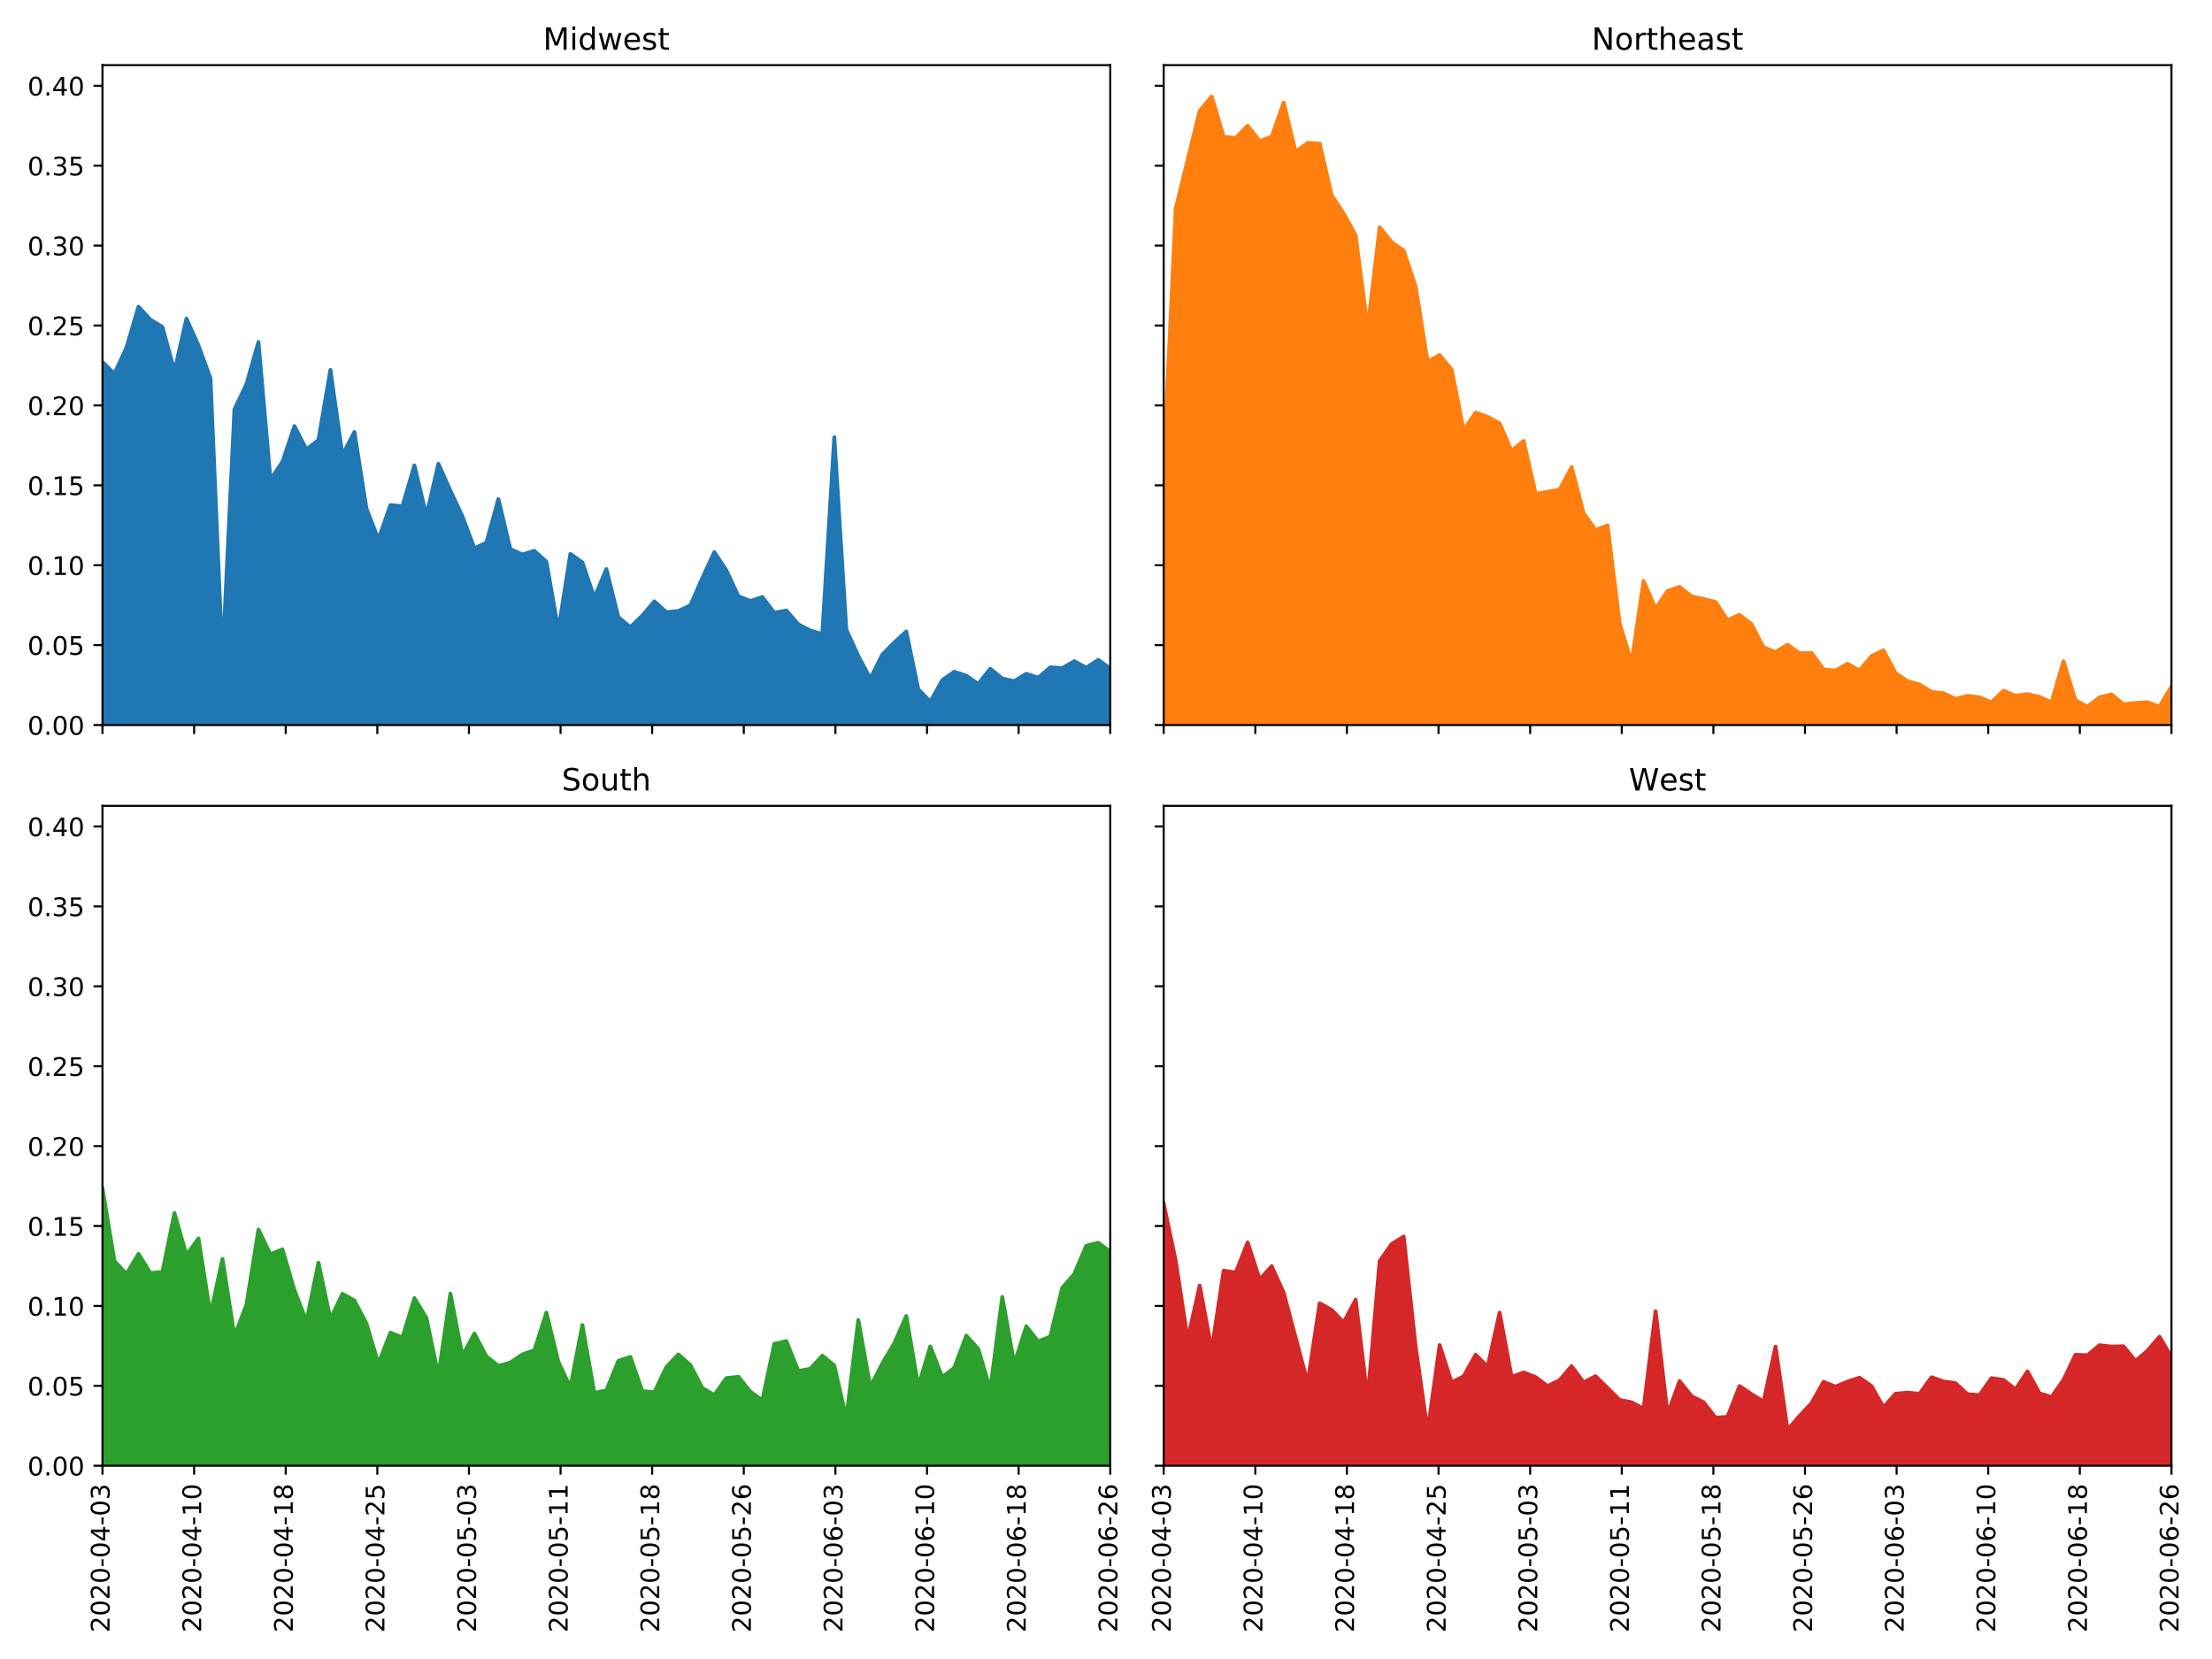 <?xml version="1.0" encoding="utf-8" standalone="no"?>
<!DOCTYPE svg PUBLIC "-//W3C//DTD SVG 1.1//EN"
  "http://www.w3.org/Graphics/SVG/1.1/DTD/svg11.dtd">
<!-- Created with matplotlib (http://matplotlib.org/) -->
<svg height="648pt" version="1.1" viewBox="0 0 864 648" width="864pt" xmlns="http://www.w3.org/2000/svg" xmlns:xlink="http://www.w3.org/1999/xlink">
 <defs>
  <style type="text/css">
*{stroke-linecap:butt;stroke-linejoin:round;}
  </style>
 </defs>
 <g id="figure_1">
  <g id="patch_1">
   <path d="M 0 648 
L 864 648 
L 864 0 
L 0 0 
z
" style="fill:#ffffff;"/>
  </g>
  <g id="axes_1">
   <g id="patch_2">
    <path d="M 40.03 283.195 
L 433.655 283.195 
L 433.655 25.44 
L 40.03 25.44 
z
" style="fill:#ffffff;"/>
   </g>
   <g id="PolyCollection_1">
    <defs>
     <path d="M 40.03 -506.589 
L 40.03 -364.805 
L 44.716 -364.805 
L 49.402 -364.805 
L 54.088 -364.805 
L 58.774 -364.805 
L 63.46 -364.805 
L 68.146 -364.805 
L 72.832 -364.805 
L 77.518 -364.805 
L 82.204 -364.805 
L 86.89 -364.805 
L 91.576 -364.805 
L 96.262 -364.805 
L 100.948 -364.805 
L 105.634 -364.805 
L 110.32 -364.805 
L 115.006 -364.805 
L 119.692 -364.805 
L 124.378 -364.805 
L 129.064 -364.805 
L 133.75 -364.805 
L 138.436 -364.805 
L 143.122 -364.805 
L 147.808 -364.805 
L 152.494 -364.805 
L 157.18 -364.805 
L 161.866 -364.805 
L 166.552 -364.805 
L 171.238 -364.805 
L 175.924 -364.805 
L 180.61 -364.805 
L 185.296 -364.805 
L 189.982 -364.805 
L 194.668 -364.805 
L 199.354 -364.805 
L 204.04 -364.805 
L 208.726 -364.805 
L 213.412 -364.805 
L 218.098 -364.805 
L 222.784 -364.805 
L 227.47 -364.805 
L 232.156 -364.805 
L 236.843 -364.805 
L 241.529 -364.805 
L 246.215 -364.805 
L 250.901 -364.805 
L 255.587 -364.805 
L 260.273 -364.805 
L 264.959 -364.805 
L 269.645 -364.805 
L 274.331 -364.805 
L 279.017 -364.805 
L 283.703 -364.805 
L 288.389 -364.805 
L 293.075 -364.805 
L 297.761 -364.805 
L 302.447 -364.805 
L 307.133 -364.805 
L 311.819 -364.805 
L 316.505 -364.805 
L 321.191 -364.805 
L 325.877 -364.805 
L 330.563 -364.805 
L 335.249 -364.805 
L 339.935 -364.805 
L 344.621 -364.805 
L 349.307 -364.805 
L 353.993 -364.805 
L 358.679 -364.805 
L 363.365 -364.805 
L 368.051 -364.805 
L 372.737 -364.805 
L 377.423 -364.805 
L 382.109 -364.805 
L 386.795 -364.805 
L 391.481 -364.805 
L 396.167 -364.805 
L 400.853 -364.805 
L 405.539 -364.805 
L 410.225 -364.805 
L 414.911 -364.805 
L 419.597 -364.805 
L 424.283 -364.805 
L 428.969 -364.805 
L 433.655 -364.805 
L 433.655 -386.858 
L 433.655 -386.858 
L 428.969 -390.255 
L 424.283 -387.189 
L 419.597 -389.73 
L 414.911 -387.034 
L 410.225 -387.323 
L 405.539 -383.304 
L 400.853 -384.816 
L 396.167 -381.94 
L 391.481 -382.961 
L 386.795 -386.784 
L 382.109 -380.833 
L 377.423 -384.072 
L 372.737 -385.631 
L 368.051 -382.328 
L 363.365 -373.92 
L 358.679 -378.778 
L 353.993 -401.333 
L 349.307 -397.081 
L 344.621 -392.305 
L 339.935 -382.943 
L 335.249 -391.79 
L 330.563 -402.103 
L 325.877 -477.18 
L 321.191 -400.329 
L 316.505 -401.712 
L 311.819 -404.142 
L 307.133 -409.534 
L 302.447 -408.647 
L 297.761 -414.809 
L 293.075 -413.226 
L 288.389 -415.157 
L 283.703 -425.242 
L 279.017 -432.351 
L 274.331 -422.213 
L 269.645 -411.522 
L 264.959 -409.359 
L 260.273 -408.897 
L 255.587 -413.113 
L 250.901 -407.566 
L 246.215 -403.031 
L 241.529 -406.946 
L 236.843 -425.724 
L 232.156 -414.532 
L 227.47 -428.334 
L 222.784 -431.646 
L 218.098 -401.848 
L 213.412 -428.614 
L 208.726 -432.821 
L 204.04 -431.429 
L 199.354 -433.482 
L 194.668 -453.061 
L 189.982 -436.019 
L 185.296 -433.817 
L 180.61 -446.348 
L 175.924 -456.333 
L 171.238 -466.864 
L 166.552 -446.583 
L 161.866 -466.219 
L 157.18 -450.261 
L 152.494 -450.726 
L 147.808 -437.262 
L 143.122 -449.41 
L 138.436 -479.278 
L 133.75 -470.256 
L 129.064 -503.503 
L 124.378 -476.126 
L 119.692 -472.431 
L 115.006 -481.567 
L 110.32 -467.635 
L 105.634 -460.609 
L 100.948 -514.42 
L 96.262 -497.943 
L 91.576 -488.101 
L 86.89 -389.987 
L 82.204 -500.256 
L 77.518 -513.048 
L 72.832 -523.536 
L 68.146 -502.995 
L 63.46 -520.263 
L 58.774 -523.117 
L 54.088 -528.18 
L 49.402 -512.242 
L 44.716 -502.026 
L 40.03 -506.589 
z
" id="m9abed172fe" style="stroke:#1f77b4;"/>
    </defs>
    <g clip-path="url(#pfaddf5bd2f)">
     <use style="fill:#1f77b4;stroke:#1f77b4;" x="0" xlink:href="#m9abed172fe" y="648"/>
    </g>
   </g>
   <g id="matplotlib.axis_1">
    <g id="xtick_1">
     <g id="line2d_1">
      <defs>
       <path d="M 0 0 
L 0 3.5 
" id="m39fe1f5e0b" style="stroke:#000000;stroke-width:0.8;"/>
      </defs>
      <g>
       <use style="stroke:#000000;stroke-width:0.8;" x="40.03" xlink:href="#m39fe1f5e0b" y="283.195"/>
      </g>
     </g>
    </g>
    <g id="xtick_2">
     <g id="line2d_2">
      <g>
       <use style="stroke:#000000;stroke-width:0.8;" x="75.814" xlink:href="#m39fe1f5e0b" y="283.195"/>
      </g>
     </g>
    </g>
    <g id="xtick_3">
     <g id="line2d_3">
      <g>
       <use style="stroke:#000000;stroke-width:0.8;" x="111.598" xlink:href="#m39fe1f5e0b" y="283.195"/>
      </g>
     </g>
    </g>
    <g id="xtick_4">
     <g id="line2d_4">
      <g>
       <use style="stroke:#000000;stroke-width:0.8;" x="147.382" xlink:href="#m39fe1f5e0b" y="283.195"/>
      </g>
     </g>
    </g>
    <g id="xtick_5">
     <g id="line2d_5">
      <g>
       <use style="stroke:#000000;stroke-width:0.8;" x="183.166" xlink:href="#m39fe1f5e0b" y="283.195"/>
      </g>
     </g>
    </g>
    <g id="xtick_6">
     <g id="line2d_6">
      <g>
       <use style="stroke:#000000;stroke-width:0.8;" x="218.95" xlink:href="#m39fe1f5e0b" y="283.195"/>
      </g>
     </g>
    </g>
    <g id="xtick_7">
     <g id="line2d_7">
      <g>
       <use style="stroke:#000000;stroke-width:0.8;" x="254.735" xlink:href="#m39fe1f5e0b" y="283.195"/>
      </g>
     </g>
    </g>
    <g id="xtick_8">
     <g id="line2d_8">
      <g>
       <use style="stroke:#000000;stroke-width:0.8;" x="290.519" xlink:href="#m39fe1f5e0b" y="283.195"/>
      </g>
     </g>
    </g>
    <g id="xtick_9">
     <g id="line2d_9">
      <g>
       <use style="stroke:#000000;stroke-width:0.8;" x="326.303" xlink:href="#m39fe1f5e0b" y="283.195"/>
      </g>
     </g>
    </g>
    <g id="xtick_10">
     <g id="line2d_10">
      <g>
       <use style="stroke:#000000;stroke-width:0.8;" x="362.087" xlink:href="#m39fe1f5e0b" y="283.195"/>
      </g>
     </g>
    </g>
    <g id="xtick_11">
     <g id="line2d_11">
      <g>
       <use style="stroke:#000000;stroke-width:0.8;" x="397.871" xlink:href="#m39fe1f5e0b" y="283.195"/>
      </g>
     </g>
    </g>
    <g id="xtick_12">
     <g id="line2d_12">
      <g>
       <use style="stroke:#000000;stroke-width:0.8;" x="433.655" xlink:href="#m39fe1f5e0b" y="283.195"/>
      </g>
     </g>
    </g>
   </g>
   <g id="matplotlib.axis_2">
    <g id="ytick_1">
     <g id="line2d_13">
      <defs>
       <path d="M 0 0 
L -3.5 0 
" id="m715469d3e1" style="stroke:#000000;stroke-width:0.8;"/>
      </defs>
      <g>
       <use style="stroke:#000000;stroke-width:0.8;" x="40.03" xlink:href="#m715469d3e1" y="283.195"/>
      </g>
     </g>
     <g id="text_1">
      <!-- 0.00 -->
      <defs>
       <path d="M 31.781 66.406 
Q 24.172 66.406 20.328 58.906 
Q 16.5 51.422 16.5 36.375 
Q 16.5 21.391 20.328 13.891 
Q 24.172 6.391 31.781 6.391 
Q 39.453 6.391 43.281 13.891 
Q 47.125 21.391 47.125 36.375 
Q 47.125 51.422 43.281 58.906 
Q 39.453 66.406 31.781 66.406 
z
M 31.781 74.219 
Q 44.047 74.219 50.516 64.516 
Q 56.984 54.828 56.984 36.375 
Q 56.984 17.969 50.516 8.266 
Q 44.047 -1.422 31.781 -1.422 
Q 19.531 -1.422 13.062 8.266 
Q 6.594 17.969 6.594 36.375 
Q 6.594 54.828 13.062 64.516 
Q 19.531 74.219 31.781 74.219 
z
" id="DejaVuSans-30"/>
       <path d="M 10.688 12.406 
L 21 12.406 
L 21 0 
L 10.688 0 
z
" id="DejaVuSans-2e"/>
      </defs>
      <g transform="translate(10.764 286.994)scale(0.1 -0.1)">
       <use xlink:href="#DejaVuSans-30"/>
       <use x="63.623" xlink:href="#DejaVuSans-2e"/>
       <use x="95.41" xlink:href="#DejaVuSans-30"/>
       <use x="159.033" xlink:href="#DejaVuSans-30"/>
      </g>
     </g>
    </g>
    <g id="ytick_2">
     <g id="line2d_14">
      <g>
       <use style="stroke:#000000;stroke-width:0.8;" x="40.03" xlink:href="#m715469d3e1" y="251.984"/>
      </g>
     </g>
     <g id="text_2">
      <!-- 0.05 -->
      <defs>
       <path d="M 10.797 72.906 
L 49.516 72.906 
L 49.516 64.594 
L 19.828 64.594 
L 19.828 46.734 
Q 21.969 47.469 24.109 47.828 
Q 26.266 48.188 28.422 48.188 
Q 40.625 48.188 47.75 41.5 
Q 54.891 34.812 54.891 23.391 
Q 54.891 11.625 47.562 5.094 
Q 40.234 -1.422 26.906 -1.422 
Q 22.312 -1.422 17.547 -0.641 
Q 12.797 0.141 7.719 1.703 
L 7.719 11.625 
Q 12.109 9.234 16.797 8.062 
Q 21.484 6.891 26.703 6.891 
Q 35.156 6.891 40.078 11.328 
Q 45.016 15.766 45.016 23.391 
Q 45.016 31 40.078 35.438 
Q 35.156 39.891 26.703 39.891 
Q 22.75 39.891 18.812 39.016 
Q 14.891 38.141 10.797 36.281 
z
" id="DejaVuSans-35"/>
      </defs>
      <g transform="translate(10.764 255.784)scale(0.1 -0.1)">
       <use xlink:href="#DejaVuSans-30"/>
       <use x="63.623" xlink:href="#DejaVuSans-2e"/>
       <use x="95.41" xlink:href="#DejaVuSans-30"/>
       <use x="159.033" xlink:href="#DejaVuSans-35"/>
      </g>
     </g>
    </g>
    <g id="ytick_3">
     <g id="line2d_15">
      <g>
       <use style="stroke:#000000;stroke-width:0.8;" x="40.03" xlink:href="#m715469d3e1" y="220.774"/>
      </g>
     </g>
     <g id="text_3">
      <!-- 0.10 -->
      <defs>
       <path d="M 12.406 8.297 
L 28.516 8.297 
L 28.516 63.922 
L 10.984 60.406 
L 10.984 69.391 
L 28.422 72.906 
L 38.281 72.906 
L 38.281 8.297 
L 54.391 8.297 
L 54.391 0 
L 12.406 0 
z
" id="DejaVuSans-31"/>
      </defs>
      <g transform="translate(10.764 224.573)scale(0.1 -0.1)">
       <use xlink:href="#DejaVuSans-30"/>
       <use x="63.623" xlink:href="#DejaVuSans-2e"/>
       <use x="95.41" xlink:href="#DejaVuSans-31"/>
       <use x="159.033" xlink:href="#DejaVuSans-30"/>
      </g>
     </g>
    </g>
    <g id="ytick_4">
     <g id="line2d_16">
      <g>
       <use style="stroke:#000000;stroke-width:0.8;" x="40.03" xlink:href="#m715469d3e1" y="189.563"/>
      </g>
     </g>
     <g id="text_4">
      <!-- 0.15 -->
      <g transform="translate(10.764 193.363)scale(0.1 -0.1)">
       <use xlink:href="#DejaVuSans-30"/>
       <use x="63.623" xlink:href="#DejaVuSans-2e"/>
       <use x="95.41" xlink:href="#DejaVuSans-31"/>
       <use x="159.033" xlink:href="#DejaVuSans-35"/>
      </g>
     </g>
    </g>
    <g id="ytick_5">
     <g id="line2d_17">
      <g>
       <use style="stroke:#000000;stroke-width:0.8;" x="40.03" xlink:href="#m715469d3e1" y="158.353"/>
      </g>
     </g>
     <g id="text_5">
      <!-- 0.20 -->
      <defs>
       <path d="M 19.188 8.297 
L 53.609 8.297 
L 53.609 0 
L 7.328 0 
L 7.328 8.297 
Q 12.938 14.109 22.625 23.891 
Q 32.328 33.688 34.812 36.531 
Q 39.547 41.844 41.422 45.531 
Q 43.312 49.219 43.312 52.781 
Q 43.312 58.594 39.234 62.25 
Q 35.156 65.922 28.609 65.922 
Q 23.969 65.922 18.812 64.312 
Q 13.672 62.703 7.812 59.422 
L 7.812 69.391 
Q 13.766 71.781 18.938 73 
Q 24.125 74.219 28.422 74.219 
Q 39.75 74.219 46.484 68.547 
Q 53.219 62.891 53.219 53.422 
Q 53.219 48.922 51.531 44.891 
Q 49.859 40.875 45.406 35.406 
Q 44.188 33.984 37.641 27.219 
Q 31.109 20.453 19.188 8.297 
z
" id="DejaVuSans-32"/>
      </defs>
      <g transform="translate(10.764 162.152)scale(0.1 -0.1)">
       <use xlink:href="#DejaVuSans-30"/>
       <use x="63.623" xlink:href="#DejaVuSans-2e"/>
       <use x="95.41" xlink:href="#DejaVuSans-32"/>
       <use x="159.033" xlink:href="#DejaVuSans-30"/>
      </g>
     </g>
    </g>
    <g id="ytick_6">
     <g id="line2d_18">
      <g>
       <use style="stroke:#000000;stroke-width:0.8;" x="40.03" xlink:href="#m715469d3e1" y="127.142"/>
      </g>
     </g>
     <g id="text_6">
      <!-- 0.25 -->
      <g transform="translate(10.764 130.941)scale(0.1 -0.1)">
       <use xlink:href="#DejaVuSans-30"/>
       <use x="63.623" xlink:href="#DejaVuSans-2e"/>
       <use x="95.41" xlink:href="#DejaVuSans-32"/>
       <use x="159.033" xlink:href="#DejaVuSans-35"/>
      </g>
     </g>
    </g>
    <g id="ytick_7">
     <g id="line2d_19">
      <g>
       <use style="stroke:#000000;stroke-width:0.8;" x="40.03" xlink:href="#m715469d3e1" y="95.932"/>
      </g>
     </g>
     <g id="text_7">
      <!-- 0.30 -->
      <defs>
       <path d="M 40.578 39.312 
Q 47.656 37.797 51.625 33 
Q 55.609 28.219 55.609 21.188 
Q 55.609 10.406 48.188 4.484 
Q 40.766 -1.422 27.094 -1.422 
Q 22.516 -1.422 17.656 -0.516 
Q 12.797 0.391 7.625 2.203 
L 7.625 11.719 
Q 11.719 9.328 16.594 8.109 
Q 21.484 6.891 26.812 6.891 
Q 36.078 6.891 40.938 10.547 
Q 45.797 14.203 45.797 21.188 
Q 45.797 27.641 41.281 31.266 
Q 36.766 34.906 28.719 34.906 
L 20.219 34.906 
L 20.219 43.016 
L 29.109 43.016 
Q 36.375 43.016 40.234 45.922 
Q 44.094 48.828 44.094 54.297 
Q 44.094 59.906 40.109 62.906 
Q 36.141 65.922 28.719 65.922 
Q 24.656 65.922 20.016 65.031 
Q 15.375 64.156 9.812 62.312 
L 9.812 71.094 
Q 15.438 72.656 20.344 73.438 
Q 25.25 74.219 29.594 74.219 
Q 40.828 74.219 47.359 69.109 
Q 53.906 64.016 53.906 55.328 
Q 53.906 49.266 50.438 45.094 
Q 46.969 40.922 40.578 39.312 
z
" id="DejaVuSans-33"/>
      </defs>
      <g transform="translate(10.764 99.731)scale(0.1 -0.1)">
       <use xlink:href="#DejaVuSans-30"/>
       <use x="63.623" xlink:href="#DejaVuSans-2e"/>
       <use x="95.41" xlink:href="#DejaVuSans-33"/>
       <use x="159.033" xlink:href="#DejaVuSans-30"/>
      </g>
     </g>
    </g>
    <g id="ytick_8">
     <g id="line2d_20">
      <g>
       <use style="stroke:#000000;stroke-width:0.8;" x="40.03" xlink:href="#m715469d3e1" y="64.721"/>
      </g>
     </g>
     <g id="text_8">
      <!-- 0.35 -->
      <g transform="translate(10.764 68.52)scale(0.1 -0.1)">
       <use xlink:href="#DejaVuSans-30"/>
       <use x="63.623" xlink:href="#DejaVuSans-2e"/>
       <use x="95.41" xlink:href="#DejaVuSans-33"/>
       <use x="159.033" xlink:href="#DejaVuSans-35"/>
      </g>
     </g>
    </g>
    <g id="ytick_9">
     <g id="line2d_21">
      <g>
       <use style="stroke:#000000;stroke-width:0.8;" x="40.03" xlink:href="#m715469d3e1" y="33.51"/>
      </g>
     </g>
     <g id="text_9">
      <!-- 0.40 -->
      <defs>
       <path d="M 37.797 64.312 
L 12.891 25.391 
L 37.797 25.391 
z
M 35.203 72.906 
L 47.609 72.906 
L 47.609 25.391 
L 58.016 25.391 
L 58.016 17.188 
L 47.609 17.188 
L 47.609 0 
L 37.797 0 
L 37.797 17.188 
L 4.891 17.188 
L 4.891 26.703 
z
" id="DejaVuSans-34"/>
      </defs>
      <g transform="translate(10.764 37.31)scale(0.1 -0.1)">
       <use xlink:href="#DejaVuSans-30"/>
       <use x="63.623" xlink:href="#DejaVuSans-2e"/>
       <use x="95.41" xlink:href="#DejaVuSans-34"/>
       <use x="159.033" xlink:href="#DejaVuSans-30"/>
      </g>
     </g>
    </g>
   </g>
   <g id="line2d_22">
    <path clip-path="url(#pfaddf5bd2f)" d="M 40.03 141.411 
L 44.716 145.974 
L 49.402 135.758 
L 54.088 119.82 
L 58.774 124.883 
L 63.46 127.737 
L 68.146 145.005 
L 72.832 124.464 
L 77.518 134.952 
L 82.204 147.744 
L 86.89 258.013 
L 91.576 159.899 
L 96.262 150.057 
L 100.948 133.58 
L 105.634 187.391 
L 110.32 180.365 
L 115.006 166.433 
L 119.692 175.569 
L 124.378 171.874 
L 129.064 144.497 
L 133.75 177.744 
L 138.436 168.722 
L 143.122 198.59 
L 147.808 210.738 
L 152.494 197.274 
L 157.18 197.739 
L 161.866 181.781 
L 166.552 201.417 
L 171.238 181.136 
L 175.924 191.667 
L 180.61 201.652 
L 185.296 214.183 
L 189.982 211.981 
L 194.668 194.939 
L 199.354 214.518 
L 204.04 216.571 
L 208.726 215.179 
L 213.412 219.386 
L 218.098 246.152 
L 222.784 216.354 
L 227.47 219.666 
L 232.156 233.468 
L 236.843 222.276 
L 241.529 241.054 
L 246.215 244.969 
L 250.901 240.434 
L 255.587 234.887 
L 260.273 239.103 
L 264.959 238.641 
L 269.645 236.478 
L 274.331 225.787 
L 279.017 215.649 
L 283.703 222.758 
L 288.389 232.843 
L 293.075 234.774 
L 297.761 233.191 
L 302.447 239.353 
L 307.133 238.466 
L 311.819 243.858 
L 316.505 246.288 
L 321.191 247.671 
L 325.877 170.82 
L 330.563 245.897 
L 335.249 256.21 
L 339.935 265.057 
L 344.621 255.695 
L 349.307 250.919 
L 353.993 246.667 
L 358.679 269.222 
L 363.365 274.08 
L 368.051 265.672 
L 372.737 262.369 
L 377.423 263.928 
L 382.109 267.167 
L 386.795 261.216 
L 391.481 265.039 
L 396.167 266.06 
L 400.853 263.184 
L 405.539 264.696 
L 410.225 260.677 
L 414.911 260.966 
L 419.597 258.27 
L 424.283 260.811 
L 428.969 257.745 
L 433.655 261.142 
" style="fill:none;stroke:#1f77b4;stroke-linecap:square;stroke-width:1.5;"/>
   </g>
   <g id="patch_3">
    <path d="M 40.03 283.195 
L 40.03 25.44 
" style="fill:none;stroke:#000000;stroke-linecap:square;stroke-linejoin:miter;stroke-width:0.8;"/>
   </g>
   <g id="patch_4">
    <path d="M 433.655 283.195 
L 433.655 25.44 
" style="fill:none;stroke:#000000;stroke-linecap:square;stroke-linejoin:miter;stroke-width:0.8;"/>
   </g>
   <g id="patch_5">
    <path d="M 40.03 283.195 
L 433.655 283.195 
" style="fill:none;stroke:#000000;stroke-linecap:square;stroke-linejoin:miter;stroke-width:0.8;"/>
   </g>
   <g id="patch_6">
    <path d="M 40.03 25.44 
L 433.655 25.44 
" style="fill:none;stroke:#000000;stroke-linecap:square;stroke-linejoin:miter;stroke-width:0.8;"/>
   </g>
   <g id="text_10">
    <!-- Midwest -->
    <defs>
     <path d="M 9.812 72.906 
L 24.516 72.906 
L 43.109 23.297 
L 61.812 72.906 
L 76.516 72.906 
L 76.516 0 
L 66.891 0 
L 66.891 64.016 
L 48.094 14.016 
L 38.188 14.016 
L 19.391 64.016 
L 19.391 0 
L 9.812 0 
z
" id="DejaVuSans-4d"/>
     <path d="M 9.422 54.688 
L 18.406 54.688 
L 18.406 0 
L 9.422 0 
z
M 9.422 75.984 
L 18.406 75.984 
L 18.406 64.594 
L 9.422 64.594 
z
" id="DejaVuSans-69"/>
     <path d="M 45.406 46.391 
L 45.406 75.984 
L 54.391 75.984 
L 54.391 0 
L 45.406 0 
L 45.406 8.203 
Q 42.578 3.328 38.25 0.953 
Q 33.938 -1.422 27.875 -1.422 
Q 17.969 -1.422 11.734 6.484 
Q 5.516 14.406 5.516 27.297 
Q 5.516 40.188 11.734 48.094 
Q 17.969 56 27.875 56 
Q 33.938 56 38.25 53.625 
Q 42.578 51.266 45.406 46.391 
z
M 14.797 27.297 
Q 14.797 17.391 18.875 11.75 
Q 22.953 6.109 30.078 6.109 
Q 37.203 6.109 41.297 11.75 
Q 45.406 17.391 45.406 27.297 
Q 45.406 37.203 41.297 42.844 
Q 37.203 48.484 30.078 48.484 
Q 22.953 48.484 18.875 42.844 
Q 14.797 37.203 14.797 27.297 
z
" id="DejaVuSans-64"/>
     <path d="M 4.203 54.688 
L 13.188 54.688 
L 24.422 12.016 
L 35.594 54.688 
L 46.188 54.688 
L 57.422 12.016 
L 68.609 54.688 
L 77.594 54.688 
L 63.281 0 
L 52.688 0 
L 40.922 44.828 
L 29.109 0 
L 18.5 0 
z
" id="DejaVuSans-77"/>
     <path d="M 56.203 29.594 
L 56.203 25.203 
L 14.891 25.203 
Q 15.484 15.922 20.484 11.062 
Q 25.484 6.203 34.422 6.203 
Q 39.594 6.203 44.453 7.469 
Q 49.312 8.734 54.109 11.281 
L 54.109 2.781 
Q 49.266 0.734 44.188 -0.344 
Q 39.109 -1.422 33.891 -1.422 
Q 20.797 -1.422 13.156 6.188 
Q 5.516 13.812 5.516 26.812 
Q 5.516 40.234 12.766 48.109 
Q 20.016 56 32.328 56 
Q 43.359 56 49.781 48.891 
Q 56.203 41.797 56.203 29.594 
z
M 47.219 32.234 
Q 47.125 39.594 43.094 43.984 
Q 39.062 48.391 32.422 48.391 
Q 24.906 48.391 20.391 44.141 
Q 15.875 39.891 15.188 32.172 
z
" id="DejaVuSans-65"/>
     <path d="M 44.281 53.078 
L 44.281 44.578 
Q 40.484 46.531 36.375 47.5 
Q 32.281 48.484 27.875 48.484 
Q 21.188 48.484 17.844 46.438 
Q 14.5 44.391 14.5 40.281 
Q 14.5 37.156 16.891 35.375 
Q 19.281 33.594 26.516 31.984 
L 29.594 31.297 
Q 39.156 29.25 43.188 25.516 
Q 47.219 21.781 47.219 15.094 
Q 47.219 7.469 41.188 3.016 
Q 35.156 -1.422 24.609 -1.422 
Q 20.219 -1.422 15.453 -0.562 
Q 10.688 0.297 5.422 2 
L 5.422 11.281 
Q 10.406 8.688 15.234 7.391 
Q 20.062 6.109 24.812 6.109 
Q 31.156 6.109 34.562 8.281 
Q 37.984 10.453 37.984 14.406 
Q 37.984 18.062 35.516 20.016 
Q 33.062 21.969 24.703 23.781 
L 21.578 24.516 
Q 13.234 26.266 9.516 29.906 
Q 5.812 33.547 5.812 39.891 
Q 5.812 47.609 11.281 51.797 
Q 16.75 56 26.812 56 
Q 31.781 56 36.172 55.266 
Q 40.578 54.547 44.281 53.078 
z
" id="DejaVuSans-73"/>
     <path d="M 18.312 70.219 
L 18.312 54.688 
L 36.812 54.688 
L 36.812 47.703 
L 18.312 47.703 
L 18.312 18.016 
Q 18.312 11.328 20.141 9.422 
Q 21.969 7.516 27.594 7.516 
L 36.812 7.516 
L 36.812 0 
L 27.594 0 
Q 17.188 0 13.234 3.875 
Q 9.281 7.766 9.281 18.016 
L 9.281 47.703 
L 2.688 47.703 
L 2.688 54.688 
L 9.281 54.688 
L 9.281 70.219 
z
" id="DejaVuSans-74"/>
    </defs>
    <g transform="translate(212.113 19.44)scale(0.12 -0.12)">
     <use xlink:href="#DejaVuSans-4d"/>
     <use x="86.279" xlink:href="#DejaVuSans-69"/>
     <use x="114.062" xlink:href="#DejaVuSans-64"/>
     <use x="177.539" xlink:href="#DejaVuSans-77"/>
     <use x="259.326" xlink:href="#DejaVuSans-65"/>
     <use x="320.85" xlink:href="#DejaVuSans-73"/>
     <use x="372.949" xlink:href="#DejaVuSans-74"/>
    </g>
   </g>
  </g>
  <g id="axes_2">
   <g id="patch_7">
    <path d="M 454.535 283.195 
L 848.16 283.195 
L 848.16 25.44 
L 454.535 25.44 
z
" style="fill:#ffffff;"/>
   </g>
   <g id="PolyCollection_2">
    <defs>
     <path d="M 454.535 -466.175 
L 454.535 -364.805 
L 459.221 -364.805 
L 463.907 -364.805 
L 468.593 -364.805 
L 473.279 -364.805 
L 477.965 -364.805 
L 482.651 -364.805 
L 487.337 -364.805 
L 492.023 -364.805 
L 496.709 -364.805 
L 501.395 -364.805 
L 506.081 -364.805 
L 510.767 -364.805 
L 515.453 -364.805 
L 520.139 -364.805 
L 524.825 -364.805 
L 529.511 -364.805 
L 534.197 -364.805 
L 538.883 -364.805 
L 543.569 -364.805 
L 548.255 -364.805 
L 552.941 -364.805 
L 557.627 -364.805 
L 562.313 -364.805 
L 566.999 -364.805 
L 571.685 -364.805 
L 576.371 -364.805 
L 581.057 -364.805 
L 585.743 -364.805 
L 590.429 -364.805 
L 595.115 -364.805 
L 599.801 -364.805 
L 604.487 -364.805 
L 609.173 -364.805 
L 613.859 -364.805 
L 618.545 -364.805 
L 623.231 -364.805 
L 627.917 -364.805 
L 632.603 -364.805 
L 637.289 -364.805 
L 641.975 -364.805 
L 646.661 -364.805 
L 651.347 -364.805 
L 656.034 -364.805 
L 660.72 -364.805 
L 665.406 -364.805 
L 670.092 -364.805 
L 674.778 -364.805 
L 679.464 -364.805 
L 684.15 -364.805 
L 688.836 -364.805 
L 693.522 -364.805 
L 698.208 -364.805 
L 702.894 -364.805 
L 707.58 -364.805 
L 712.266 -364.805 
L 716.952 -364.805 
L 721.638 -364.805 
L 726.324 -364.805 
L 731.01 -364.805 
L 735.696 -364.805 
L 740.382 -364.805 
L 745.068 -364.805 
L 749.754 -364.805 
L 754.44 -364.805 
L 759.126 -364.805 
L 763.812 -364.805 
L 768.498 -364.805 
L 773.184 -364.805 
L 777.87 -364.805 
L 782.556 -364.805 
L 787.242 -364.805 
L 791.928 -364.805 
L 796.614 -364.805 
L 801.3 -364.805 
L 805.986 -364.805 
L 810.672 -364.805 
L 815.358 -364.805 
L 820.044 -364.805 
L 824.73 -364.805 
L 829.416 -364.805 
L 834.102 -364.805 
L 838.788 -364.805 
L 843.474 -364.805 
L 848.16 -364.805 
L 848.16 -379.796 
L 848.16 -379.796 
L 843.474 -371.997 
L 838.788 -373.721 
L 834.102 -373.421 
L 829.416 -372.877 
L 824.73 -376.793 
L 820.044 -375.574 
L 815.358 -371.97 
L 810.672 -374.453 
L 805.986 -389.717 
L 801.3 -373.618 
L 796.614 -375.827 
L 791.928 -376.889 
L 787.242 -376.233 
L 782.556 -378.203 
L 777.87 -373.642 
L 773.184 -375.623 
L 768.498 -376.215 
L 763.812 -375.018 
L 759.126 -377.224 
L 754.44 -377.752 
L 749.754 -380.621 
L 745.068 -381.96 
L 740.382 -385.049 
L 735.696 -394.001 
L 731.01 -391.74 
L 726.324 -386.058 
L 721.638 -388.755 
L 716.952 -386.078 
L 712.266 -386.545 
L 707.58 -392.981 
L 702.894 -392.824 
L 698.208 -396.178 
L 693.522 -393.328 
L 688.836 -395.12 
L 684.15 -404.126 
L 679.464 -407.853 
L 674.778 -405.804 
L 670.092 -412.873 
L 665.406 -414.025 
L 660.72 -415.066 
L 656.034 -418.784 
L 651.347 -417.185 
L 646.661 -410.222 
L 641.975 -421.124 
L 637.289 -389.202 
L 632.603 -404.624 
L 627.917 -442.753 
L 623.231 -441.008 
L 618.545 -447.54 
L 613.859 -465.521 
L 609.173 -456.8 
L 604.487 -455.876 
L 599.801 -455.137 
L 595.115 -475.787 
L 590.429 -471.872 
L 585.743 -482.597 
L 581.057 -485.198 
L 576.371 -486.823 
L 571.685 -480.012 
L 566.999 -503.625 
L 562.313 -509.321 
L 557.627 -506.723 
L 552.941 -536.011 
L 548.255 -550.122 
L 543.569 -553.412 
L 538.883 -559.224 
L 534.197 -519.608 
L 529.511 -556.075 
L 524.825 -564.585 
L 520.139 -571.73 
L 515.453 -591.893 
L 510.767 -592.188 
L 506.081 -588.679 
L 501.395 -607.897 
L 496.709 -594.62 
L 492.023 -592.889 
L 487.337 -598.864 
L 482.651 -594.078 
L 477.965 -594.586 
L 473.279 -610.286 
L 468.593 -604.72 
L 463.907 -585.643 
L 459.221 -566.412 
L 454.535 -466.175 
z
" id="ma6a08e136e" style="stroke:#ff7f0e;"/>
    </defs>
    <g clip-path="url(#pa4f1b18138)">
     <use style="fill:#ff7f0e;stroke:#ff7f0e;" x="0" xlink:href="#ma6a08e136e" y="648"/>
    </g>
   </g>
   <g id="matplotlib.axis_3">
    <g id="xtick_13">
     <g id="line2d_23">
      <g>
       <use style="stroke:#000000;stroke-width:0.8;" x="454.535" xlink:href="#m39fe1f5e0b" y="283.195"/>
      </g>
     </g>
    </g>
    <g id="xtick_14">
     <g id="line2d_24">
      <g>
       <use style="stroke:#000000;stroke-width:0.8;" x="490.319" xlink:href="#m39fe1f5e0b" y="283.195"/>
      </g>
     </g>
    </g>
    <g id="xtick_15">
     <g id="line2d_25">
      <g>
       <use style="stroke:#000000;stroke-width:0.8;" x="526.103" xlink:href="#m39fe1f5e0b" y="283.195"/>
      </g>
     </g>
    </g>
    <g id="xtick_16">
     <g id="line2d_26">
      <g>
       <use style="stroke:#000000;stroke-width:0.8;" x="561.887" xlink:href="#m39fe1f5e0b" y="283.195"/>
      </g>
     </g>
    </g>
    <g id="xtick_17">
     <g id="line2d_27">
      <g>
       <use style="stroke:#000000;stroke-width:0.8;" x="597.671" xlink:href="#m39fe1f5e0b" y="283.195"/>
      </g>
     </g>
    </g>
    <g id="xtick_18">
     <g id="line2d_28">
      <g>
       <use style="stroke:#000000;stroke-width:0.8;" x="633.455" xlink:href="#m39fe1f5e0b" y="283.195"/>
      </g>
     </g>
    </g>
    <g id="xtick_19">
     <g id="line2d_29">
      <g>
       <use style="stroke:#000000;stroke-width:0.8;" x="669.24" xlink:href="#m39fe1f5e0b" y="283.195"/>
      </g>
     </g>
    </g>
    <g id="xtick_20">
     <g id="line2d_30">
      <g>
       <use style="stroke:#000000;stroke-width:0.8;" x="705.024" xlink:href="#m39fe1f5e0b" y="283.195"/>
      </g>
     </g>
    </g>
    <g id="xtick_21">
     <g id="line2d_31">
      <g>
       <use style="stroke:#000000;stroke-width:0.8;" x="740.808" xlink:href="#m39fe1f5e0b" y="283.195"/>
      </g>
     </g>
    </g>
    <g id="xtick_22">
     <g id="line2d_32">
      <g>
       <use style="stroke:#000000;stroke-width:0.8;" x="776.592" xlink:href="#m39fe1f5e0b" y="283.195"/>
      </g>
     </g>
    </g>
    <g id="xtick_23">
     <g id="line2d_33">
      <g>
       <use style="stroke:#000000;stroke-width:0.8;" x="812.376" xlink:href="#m39fe1f5e0b" y="283.195"/>
      </g>
     </g>
    </g>
    <g id="xtick_24">
     <g id="line2d_34">
      <g>
       <use style="stroke:#000000;stroke-width:0.8;" x="848.16" xlink:href="#m39fe1f5e0b" y="283.195"/>
      </g>
     </g>
    </g>
   </g>
   <g id="matplotlib.axis_4">
    <g id="ytick_10">
     <g id="line2d_35">
      <g>
       <use style="stroke:#000000;stroke-width:0.8;" x="454.535" xlink:href="#m715469d3e1" y="283.195"/>
      </g>
     </g>
    </g>
    <g id="ytick_11">
     <g id="line2d_36">
      <g>
       <use style="stroke:#000000;stroke-width:0.8;" x="454.535" xlink:href="#m715469d3e1" y="251.984"/>
      </g>
     </g>
    </g>
    <g id="ytick_12">
     <g id="line2d_37">
      <g>
       <use style="stroke:#000000;stroke-width:0.8;" x="454.535" xlink:href="#m715469d3e1" y="220.774"/>
      </g>
     </g>
    </g>
    <g id="ytick_13">
     <g id="line2d_38">
      <g>
       <use style="stroke:#000000;stroke-width:0.8;" x="454.535" xlink:href="#m715469d3e1" y="189.563"/>
      </g>
     </g>
    </g>
    <g id="ytick_14">
     <g id="line2d_39">
      <g>
       <use style="stroke:#000000;stroke-width:0.8;" x="454.535" xlink:href="#m715469d3e1" y="158.353"/>
      </g>
     </g>
    </g>
    <g id="ytick_15">
     <g id="line2d_40">
      <g>
       <use style="stroke:#000000;stroke-width:0.8;" x="454.535" xlink:href="#m715469d3e1" y="127.142"/>
      </g>
     </g>
    </g>
    <g id="ytick_16">
     <g id="line2d_41">
      <g>
       <use style="stroke:#000000;stroke-width:0.8;" x="454.535" xlink:href="#m715469d3e1" y="95.932"/>
      </g>
     </g>
    </g>
    <g id="ytick_17">
     <g id="line2d_42">
      <g>
       <use style="stroke:#000000;stroke-width:0.8;" x="454.535" xlink:href="#m715469d3e1" y="64.721"/>
      </g>
     </g>
    </g>
    <g id="ytick_18">
     <g id="line2d_43">
      <g>
       <use style="stroke:#000000;stroke-width:0.8;" x="454.535" xlink:href="#m715469d3e1" y="33.51"/>
      </g>
     </g>
    </g>
   </g>
   <g id="line2d_44">
    <path clip-path="url(#pa4f1b18138)" d="M 454.535 181.825 
L 459.221 81.588 
L 463.907 62.357 
L 468.593 43.28 
L 473.279 37.714 
L 477.965 53.414 
L 482.651 53.922 
L 487.337 49.136 
L 492.023 55.111 
L 496.709 53.38 
L 501.395 40.103 
L 506.081 59.321 
L 510.767 55.812 
L 515.453 56.107 
L 520.139 76.27 
L 524.825 83.415 
L 529.511 91.925 
L 534.197 128.392 
L 538.883 88.776 
L 543.569 94.588 
L 548.255 97.878 
L 552.941 111.989 
L 557.627 141.277 
L 562.313 138.679 
L 566.999 144.375 
L 571.685 167.988 
L 576.371 161.177 
L 581.057 162.802 
L 585.743 165.403 
L 590.429 176.128 
L 595.115 172.213 
L 599.801 192.863 
L 604.487 192.124 
L 609.173 191.2 
L 613.859 182.479 
L 618.545 200.46 
L 623.231 206.992 
L 627.917 205.247 
L 632.603 243.376 
L 637.289 258.798 
L 641.975 226.876 
L 646.661 237.778 
L 651.347 230.815 
L 656.034 229.216 
L 660.72 232.934 
L 665.406 233.975 
L 670.092 235.127 
L 674.778 242.196 
L 679.464 240.147 
L 684.15 243.874 
L 688.836 252.88 
L 693.522 254.672 
L 698.208 251.822 
L 702.894 255.176 
L 707.58 255.019 
L 712.266 261.455 
L 716.952 261.922 
L 721.638 259.245 
L 726.324 261.942 
L 731.01 256.26 
L 735.696 253.999 
L 740.382 262.951 
L 745.068 266.04 
L 749.754 267.379 
L 754.44 270.248 
L 759.126 270.776 
L 763.812 272.982 
L 768.498 271.785 
L 773.184 272.377 
L 777.87 274.358 
L 782.556 269.797 
L 787.242 271.767 
L 791.928 271.111 
L 796.614 272.173 
L 801.3 274.382 
L 805.986 258.283 
L 810.672 273.547 
L 815.358 276.03 
L 820.044 272.426 
L 824.73 271.207 
L 829.416 275.123 
L 834.102 274.579 
L 838.788 274.279 
L 843.474 276.003 
L 848.16 268.204 
" style="fill:none;stroke:#ff7f0e;stroke-linecap:square;stroke-width:1.5;"/>
   </g>
   <g id="patch_8">
    <path d="M 454.535 283.195 
L 454.535 25.44 
" style="fill:none;stroke:#000000;stroke-linecap:square;stroke-linejoin:miter;stroke-width:0.8;"/>
   </g>
   <g id="patch_9">
    <path d="M 848.16 283.195 
L 848.16 25.44 
" style="fill:none;stroke:#000000;stroke-linecap:square;stroke-linejoin:miter;stroke-width:0.8;"/>
   </g>
   <g id="patch_10">
    <path d="M 454.535 283.195 
L 848.16 283.195 
" style="fill:none;stroke:#000000;stroke-linecap:square;stroke-linejoin:miter;stroke-width:0.8;"/>
   </g>
   <g id="patch_11">
    <path d="M 454.535 25.44 
L 848.16 25.44 
" style="fill:none;stroke:#000000;stroke-linecap:square;stroke-linejoin:miter;stroke-width:0.8;"/>
   </g>
   <g id="text_11">
    <!-- Northeast -->
    <defs>
     <path d="M 9.812 72.906 
L 23.094 72.906 
L 55.422 11.922 
L 55.422 72.906 
L 64.984 72.906 
L 64.984 0 
L 51.703 0 
L 19.391 60.984 
L 19.391 0 
L 9.812 0 
z
" id="DejaVuSans-4e"/>
     <path d="M 30.609 48.391 
Q 23.391 48.391 19.188 42.75 
Q 14.984 37.109 14.984 27.297 
Q 14.984 17.484 19.156 11.844 
Q 23.344 6.203 30.609 6.203 
Q 37.797 6.203 41.984 11.859 
Q 46.188 17.531 46.188 27.297 
Q 46.188 37.016 41.984 42.703 
Q 37.797 48.391 30.609 48.391 
z
M 30.609 56 
Q 42.328 56 49.016 48.375 
Q 55.719 40.766 55.719 27.297 
Q 55.719 13.875 49.016 6.219 
Q 42.328 -1.422 30.609 -1.422 
Q 18.844 -1.422 12.172 6.219 
Q 5.516 13.875 5.516 27.297 
Q 5.516 40.766 12.172 48.375 
Q 18.844 56 30.609 56 
z
" id="DejaVuSans-6f"/>
     <path d="M 41.109 46.297 
Q 39.594 47.172 37.812 47.578 
Q 36.031 48 33.891 48 
Q 26.266 48 22.188 43.047 
Q 18.109 38.094 18.109 28.812 
L 18.109 0 
L 9.078 0 
L 9.078 54.688 
L 18.109 54.688 
L 18.109 46.188 
Q 20.953 51.172 25.484 53.578 
Q 30.031 56 36.531 56 
Q 37.453 56 38.578 55.875 
Q 39.703 55.766 41.062 55.516 
z
" id="DejaVuSans-72"/>
     <path d="M 54.891 33.016 
L 54.891 0 
L 45.906 0 
L 45.906 32.719 
Q 45.906 40.484 42.875 44.328 
Q 39.844 48.188 33.797 48.188 
Q 26.516 48.188 22.312 43.547 
Q 18.109 38.922 18.109 30.906 
L 18.109 0 
L 9.078 0 
L 9.078 75.984 
L 18.109 75.984 
L 18.109 46.188 
Q 21.344 51.125 25.703 53.562 
Q 30.078 56 35.797 56 
Q 45.219 56 50.047 50.172 
Q 54.891 44.344 54.891 33.016 
z
" id="DejaVuSans-68"/>
     <path d="M 34.281 27.484 
Q 23.391 27.484 19.188 25 
Q 14.984 22.516 14.984 16.5 
Q 14.984 11.719 18.141 8.906 
Q 21.297 6.109 26.703 6.109 
Q 34.188 6.109 38.703 11.406 
Q 43.219 16.703 43.219 25.484 
L 43.219 27.484 
z
M 52.203 31.203 
L 52.203 0 
L 43.219 0 
L 43.219 8.297 
Q 40.141 3.328 35.547 0.953 
Q 30.953 -1.422 24.312 -1.422 
Q 15.922 -1.422 10.953 3.297 
Q 6 8.016 6 15.922 
Q 6 25.141 12.172 29.828 
Q 18.359 34.516 30.609 34.516 
L 43.219 34.516 
L 43.219 35.406 
Q 43.219 41.609 39.141 45 
Q 35.062 48.391 27.688 48.391 
Q 23 48.391 18.547 47.266 
Q 14.109 46.141 10.016 43.891 
L 10.016 52.203 
Q 14.938 54.109 19.578 55.047 
Q 24.219 56 28.609 56 
Q 40.484 56 46.344 49.844 
Q 52.203 43.703 52.203 31.203 
z
" id="DejaVuSans-61"/>
    </defs>
    <g transform="translate(621.72 19.44)scale(0.12 -0.12)">
     <use xlink:href="#DejaVuSans-4e"/>
     <use x="74.805" xlink:href="#DejaVuSans-6f"/>
     <use x="135.986" xlink:href="#DejaVuSans-72"/>
     <use x="177.1" xlink:href="#DejaVuSans-74"/>
     <use x="216.309" xlink:href="#DejaVuSans-68"/>
     <use x="279.688" xlink:href="#DejaVuSans-65"/>
     <use x="341.211" xlink:href="#DejaVuSans-61"/>
     <use x="402.49" xlink:href="#DejaVuSans-73"/>
     <use x="454.59" xlink:href="#DejaVuSans-74"/>
    </g>
   </g>
  </g>
  <g id="axes_3">
   <g id="patch_12">
    <path d="M 40.03 572.51 
L 433.655 572.51 
L 433.655 314.755 
L 40.03 314.755 
z
" style="fill:#ffffff;"/>
   </g>
   <g id="PolyCollection_3">
    <defs>
     <path d="M 40.03 -183.763 
L 40.03 -75.49 
L 44.716 -75.49 
L 49.402 -75.49 
L 54.088 -75.49 
L 58.774 -75.49 
L 63.46 -75.49 
L 68.146 -75.49 
L 72.832 -75.49 
L 77.518 -75.49 
L 82.204 -75.49 
L 86.89 -75.49 
L 91.576 -75.49 
L 96.262 -75.49 
L 100.948 -75.49 
L 105.634 -75.49 
L 110.32 -75.49 
L 115.006 -75.49 
L 119.692 -75.49 
L 124.378 -75.49 
L 129.064 -75.49 
L 133.75 -75.49 
L 138.436 -75.49 
L 143.122 -75.49 
L 147.808 -75.49 
L 152.494 -75.49 
L 157.18 -75.49 
L 161.866 -75.49 
L 166.552 -75.49 
L 171.238 -75.49 
L 175.924 -75.49 
L 180.61 -75.49 
L 185.296 -75.49 
L 189.982 -75.49 
L 194.668 -75.49 
L 199.354 -75.49 
L 204.04 -75.49 
L 208.726 -75.49 
L 213.412 -75.49 
L 218.098 -75.49 
L 222.784 -75.49 
L 227.47 -75.49 
L 232.156 -75.49 
L 236.843 -75.49 
L 241.529 -75.49 
L 246.215 -75.49 
L 250.901 -75.49 
L 255.587 -75.49 
L 260.273 -75.49 
L 264.959 -75.49 
L 269.645 -75.49 
L 274.331 -75.49 
L 279.017 -75.49 
L 283.703 -75.49 
L 288.389 -75.49 
L 293.075 -75.49 
L 297.761 -75.49 
L 302.447 -75.49 
L 307.133 -75.49 
L 311.819 -75.49 
L 316.505 -75.49 
L 321.191 -75.49 
L 325.877 -75.49 
L 330.563 -75.49 
L 335.249 -75.49 
L 339.935 -75.49 
L 344.621 -75.49 
L 349.307 -75.49 
L 353.993 -75.49 
L 358.679 -75.49 
L 363.365 -75.49 
L 368.051 -75.49 
L 372.737 -75.49 
L 377.423 -75.49 
L 382.109 -75.49 
L 386.795 -75.49 
L 391.481 -75.49 
L 396.167 -75.49 
L 400.853 -75.49 
L 405.539 -75.49 
L 410.225 -75.49 
L 414.911 -75.49 
L 419.597 -75.49 
L 424.283 -75.49 
L 428.969 -75.49 
L 433.655 -75.49 
L 433.655 -159.071 
L 433.655 -159.071 
L 428.969 -162.578 
L 424.283 -161.418 
L 419.597 -150.352 
L 414.911 -145.007 
L 410.225 -125.929 
L 405.539 -124.063 
L 400.853 -129.942 
L 396.167 -115.312 
L 391.481 -141.42 
L 386.795 -105.199 
L 382.109 -121.129 
L 377.423 -126.282 
L 372.737 -113.713 
L 368.051 -110.132 
L 363.365 -122.09 
L 358.679 -106.521 
L 353.993 -133.993 
L 349.307 -123.349 
L 344.621 -115.396 
L 339.935 -106.282 
L 335.249 -132.413 
L 330.563 -94.019 
L 325.877 -114.613 
L 321.191 -118.451 
L 316.505 -113.355 
L 311.819 -112.484 
L 307.133 -124.141 
L 302.447 -123.085 
L 297.761 -101.008 
L 293.075 -104.436 
L 288.389 -110.225 
L 283.703 -109.715 
L 279.017 -103.087 
L 274.331 -105.836 
L 269.645 -114.81 
L 264.959 -118.968 
L 260.273 -114.04 
L 255.587 -104.179 
L 250.901 -104.622 
L 246.215 -118.013 
L 241.529 -116.446 
L 236.843 -104.915 
L 232.156 -103.944 
L 227.47 -130.437 
L 222.784 -106.143 
L 218.098 -116.05 
L 213.412 -135.3 
L 208.726 -120.58 
L 204.04 -118.98 
L 199.354 -115.795 
L 194.668 -114.489 
L 189.982 -118.201 
L 185.296 -127.115 
L 180.61 -118.422 
L 175.924 -142.724 
L 171.238 -110.686 
L 166.552 -133.198 
L 161.866 -140.955 
L 157.18 -125.574 
L 152.494 -127.461 
L 147.808 -115.361 
L 143.122 -131.03 
L 138.436 -140.022 
L 133.75 -142.627 
L 129.064 -132.737 
L 124.378 -154.814 
L 119.692 -131.878 
L 115.006 -144.079 
L 110.32 -160.022 
L 105.634 -158.065 
L 100.948 -167.726 
L 96.262 -138.4 
L 91.576 -126.102 
L 86.89 -156.277 
L 82.204 -134.519 
L 77.518 -164.276 
L 72.832 -157.758 
L 68.146 -174.171 
L 63.46 -151.227 
L 58.774 -150.692 
L 54.088 -158.246 
L 49.402 -150.411 
L 44.716 -155.411 
L 40.03 -183.763 
z
" id="ma94ffe796f" style="stroke:#2ca02c;"/>
    </defs>
    <g clip-path="url(#p3cd2029e1c)">
     <use style="fill:#2ca02c;stroke:#2ca02c;" x="0" xlink:href="#ma94ffe796f" y="648"/>
    </g>
   </g>
   <g id="matplotlib.axis_5">
    <g id="xtick_25">
     <g id="line2d_45">
      <g>
       <use style="stroke:#000000;stroke-width:0.8;" x="40.03" xlink:href="#m39fe1f5e0b" y="572.51"/>
      </g>
     </g>
     <g id="text_12">
      <!-- 2020-04-03 -->
      <defs>
       <path d="M 4.891 31.391 
L 31.203 31.391 
L 31.203 23.391 
L 4.891 23.391 
z
" id="DejaVuSans-2d"/>
      </defs>
      <g transform="translate(42.789 637.626)rotate(-90)scale(0.1 -0.1)">
       <use xlink:href="#DejaVuSans-32"/>
       <use x="63.623" xlink:href="#DejaVuSans-30"/>
       <use x="127.246" xlink:href="#DejaVuSans-32"/>
       <use x="190.869" xlink:href="#DejaVuSans-30"/>
       <use x="254.492" xlink:href="#DejaVuSans-2d"/>
       <use x="290.576" xlink:href="#DejaVuSans-30"/>
       <use x="354.199" xlink:href="#DejaVuSans-34"/>
       <use x="417.822" xlink:href="#DejaVuSans-2d"/>
       <use x="453.906" xlink:href="#DejaVuSans-30"/>
       <use x="517.529" xlink:href="#DejaVuSans-33"/>
      </g>
     </g>
    </g>
    <g id="xtick_26">
     <g id="line2d_46">
      <g>
       <use style="stroke:#000000;stroke-width:0.8;" x="75.814" xlink:href="#m39fe1f5e0b" y="572.51"/>
      </g>
     </g>
     <g id="text_13">
      <!-- 2020-04-10 -->
      <g transform="translate(78.573 637.626)rotate(-90)scale(0.1 -0.1)">
       <use xlink:href="#DejaVuSans-32"/>
       <use x="63.623" xlink:href="#DejaVuSans-30"/>
       <use x="127.246" xlink:href="#DejaVuSans-32"/>
       <use x="190.869" xlink:href="#DejaVuSans-30"/>
       <use x="254.492" xlink:href="#DejaVuSans-2d"/>
       <use x="290.576" xlink:href="#DejaVuSans-30"/>
       <use x="354.199" xlink:href="#DejaVuSans-34"/>
       <use x="417.822" xlink:href="#DejaVuSans-2d"/>
       <use x="453.906" xlink:href="#DejaVuSans-31"/>
       <use x="517.529" xlink:href="#DejaVuSans-30"/>
      </g>
     </g>
    </g>
    <g id="xtick_27">
     <g id="line2d_47">
      <g>
       <use style="stroke:#000000;stroke-width:0.8;" x="111.598" xlink:href="#m39fe1f5e0b" y="572.51"/>
      </g>
     </g>
     <g id="text_14">
      <!-- 2020-04-18 -->
      <defs>
       <path d="M 31.781 34.625 
Q 24.75 34.625 20.719 30.859 
Q 16.703 27.094 16.703 20.516 
Q 16.703 13.922 20.719 10.156 
Q 24.75 6.391 31.781 6.391 
Q 38.812 6.391 42.859 10.172 
Q 46.922 13.969 46.922 20.516 
Q 46.922 27.094 42.891 30.859 
Q 38.875 34.625 31.781 34.625 
z
M 21.922 38.812 
Q 15.578 40.375 12.031 44.719 
Q 8.5 49.078 8.5 55.328 
Q 8.5 64.062 14.719 69.141 
Q 20.953 74.219 31.781 74.219 
Q 42.672 74.219 48.875 69.141 
Q 55.078 64.062 55.078 55.328 
Q 55.078 49.078 51.531 44.719 
Q 48 40.375 41.703 38.812 
Q 48.828 37.156 52.797 32.312 
Q 56.781 27.484 56.781 20.516 
Q 56.781 9.906 50.312 4.234 
Q 43.844 -1.422 31.781 -1.422 
Q 19.734 -1.422 13.25 4.234 
Q 6.781 9.906 6.781 20.516 
Q 6.781 27.484 10.781 32.312 
Q 14.797 37.156 21.922 38.812 
z
M 18.312 54.391 
Q 18.312 48.734 21.844 45.562 
Q 25.391 42.391 31.781 42.391 
Q 38.141 42.391 41.719 45.562 
Q 45.312 48.734 45.312 54.391 
Q 45.312 60.062 41.719 63.234 
Q 38.141 66.406 31.781 66.406 
Q 25.391 66.406 21.844 63.234 
Q 18.312 60.062 18.312 54.391 
z
" id="DejaVuSans-38"/>
      </defs>
      <g transform="translate(114.358 637.626)rotate(-90)scale(0.1 -0.1)">
       <use xlink:href="#DejaVuSans-32"/>
       <use x="63.623" xlink:href="#DejaVuSans-30"/>
       <use x="127.246" xlink:href="#DejaVuSans-32"/>
       <use x="190.869" xlink:href="#DejaVuSans-30"/>
       <use x="254.492" xlink:href="#DejaVuSans-2d"/>
       <use x="290.576" xlink:href="#DejaVuSans-30"/>
       <use x="354.199" xlink:href="#DejaVuSans-34"/>
       <use x="417.822" xlink:href="#DejaVuSans-2d"/>
       <use x="453.906" xlink:href="#DejaVuSans-31"/>
       <use x="517.529" xlink:href="#DejaVuSans-38"/>
      </g>
     </g>
    </g>
    <g id="xtick_28">
     <g id="line2d_48">
      <g>
       <use style="stroke:#000000;stroke-width:0.8;" x="147.382" xlink:href="#m39fe1f5e0b" y="572.51"/>
      </g>
     </g>
     <g id="text_15">
      <!-- 2020-04-25 -->
      <g transform="translate(150.142 637.626)rotate(-90)scale(0.1 -0.1)">
       <use xlink:href="#DejaVuSans-32"/>
       <use x="63.623" xlink:href="#DejaVuSans-30"/>
       <use x="127.246" xlink:href="#DejaVuSans-32"/>
       <use x="190.869" xlink:href="#DejaVuSans-30"/>
       <use x="254.492" xlink:href="#DejaVuSans-2d"/>
       <use x="290.576" xlink:href="#DejaVuSans-30"/>
       <use x="354.199" xlink:href="#DejaVuSans-34"/>
       <use x="417.822" xlink:href="#DejaVuSans-2d"/>
       <use x="453.906" xlink:href="#DejaVuSans-32"/>
       <use x="517.529" xlink:href="#DejaVuSans-35"/>
      </g>
     </g>
    </g>
    <g id="xtick_29">
     <g id="line2d_49">
      <g>
       <use style="stroke:#000000;stroke-width:0.8;" x="183.166" xlink:href="#m39fe1f5e0b" y="572.51"/>
      </g>
     </g>
     <g id="text_16">
      <!-- 2020-05-03 -->
      <g transform="translate(185.926 637.626)rotate(-90)scale(0.1 -0.1)">
       <use xlink:href="#DejaVuSans-32"/>
       <use x="63.623" xlink:href="#DejaVuSans-30"/>
       <use x="127.246" xlink:href="#DejaVuSans-32"/>
       <use x="190.869" xlink:href="#DejaVuSans-30"/>
       <use x="254.492" xlink:href="#DejaVuSans-2d"/>
       <use x="290.576" xlink:href="#DejaVuSans-30"/>
       <use x="354.199" xlink:href="#DejaVuSans-35"/>
       <use x="417.822" xlink:href="#DejaVuSans-2d"/>
       <use x="453.906" xlink:href="#DejaVuSans-30"/>
       <use x="517.529" xlink:href="#DejaVuSans-33"/>
      </g>
     </g>
    </g>
    <g id="xtick_30">
     <g id="line2d_50">
      <g>
       <use style="stroke:#000000;stroke-width:0.8;" x="218.95" xlink:href="#m39fe1f5e0b" y="572.51"/>
      </g>
     </g>
     <g id="text_17">
      <!-- 2020-05-11 -->
      <g transform="translate(221.71 637.626)rotate(-90)scale(0.1 -0.1)">
       <use xlink:href="#DejaVuSans-32"/>
       <use x="63.623" xlink:href="#DejaVuSans-30"/>
       <use x="127.246" xlink:href="#DejaVuSans-32"/>
       <use x="190.869" xlink:href="#DejaVuSans-30"/>
       <use x="254.492" xlink:href="#DejaVuSans-2d"/>
       <use x="290.576" xlink:href="#DejaVuSans-30"/>
       <use x="354.199" xlink:href="#DejaVuSans-35"/>
       <use x="417.822" xlink:href="#DejaVuSans-2d"/>
       <use x="453.906" xlink:href="#DejaVuSans-31"/>
       <use x="517.529" xlink:href="#DejaVuSans-31"/>
      </g>
     </g>
    </g>
    <g id="xtick_31">
     <g id="line2d_51">
      <g>
       <use style="stroke:#000000;stroke-width:0.8;" x="254.735" xlink:href="#m39fe1f5e0b" y="572.51"/>
      </g>
     </g>
     <g id="text_18">
      <!-- 2020-05-18 -->
      <g transform="translate(257.494 637.626)rotate(-90)scale(0.1 -0.1)">
       <use xlink:href="#DejaVuSans-32"/>
       <use x="63.623" xlink:href="#DejaVuSans-30"/>
       <use x="127.246" xlink:href="#DejaVuSans-32"/>
       <use x="190.869" xlink:href="#DejaVuSans-30"/>
       <use x="254.492" xlink:href="#DejaVuSans-2d"/>
       <use x="290.576" xlink:href="#DejaVuSans-30"/>
       <use x="354.199" xlink:href="#DejaVuSans-35"/>
       <use x="417.822" xlink:href="#DejaVuSans-2d"/>
       <use x="453.906" xlink:href="#DejaVuSans-31"/>
       <use x="517.529" xlink:href="#DejaVuSans-38"/>
      </g>
     </g>
    </g>
    <g id="xtick_32">
     <g id="line2d_52">
      <g>
       <use style="stroke:#000000;stroke-width:0.8;" x="290.519" xlink:href="#m39fe1f5e0b" y="572.51"/>
      </g>
     </g>
     <g id="text_19">
      <!-- 2020-05-26 -->
      <defs>
       <path d="M 33.016 40.375 
Q 26.375 40.375 22.484 35.828 
Q 18.609 31.297 18.609 23.391 
Q 18.609 15.531 22.484 10.953 
Q 26.375 6.391 33.016 6.391 
Q 39.656 6.391 43.531 10.953 
Q 47.406 15.531 47.406 23.391 
Q 47.406 31.297 43.531 35.828 
Q 39.656 40.375 33.016 40.375 
z
M 52.594 71.297 
L 52.594 62.312 
Q 48.875 64.062 45.094 64.984 
Q 41.312 65.922 37.594 65.922 
Q 27.828 65.922 22.672 59.328 
Q 17.531 52.734 16.797 39.406 
Q 19.672 43.656 24.016 45.922 
Q 28.375 48.188 33.594 48.188 
Q 44.578 48.188 50.953 41.516 
Q 57.328 34.859 57.328 23.391 
Q 57.328 12.156 50.688 5.359 
Q 44.047 -1.422 33.016 -1.422 
Q 20.359 -1.422 13.672 8.266 
Q 6.984 17.969 6.984 36.375 
Q 6.984 53.656 15.188 63.938 
Q 23.391 74.219 37.203 74.219 
Q 40.922 74.219 44.703 73.484 
Q 48.484 72.75 52.594 71.297 
z
" id="DejaVuSans-36"/>
      </defs>
      <g transform="translate(293.278 637.626)rotate(-90)scale(0.1 -0.1)">
       <use xlink:href="#DejaVuSans-32"/>
       <use x="63.623" xlink:href="#DejaVuSans-30"/>
       <use x="127.246" xlink:href="#DejaVuSans-32"/>
       <use x="190.869" xlink:href="#DejaVuSans-30"/>
       <use x="254.492" xlink:href="#DejaVuSans-2d"/>
       <use x="290.576" xlink:href="#DejaVuSans-30"/>
       <use x="354.199" xlink:href="#DejaVuSans-35"/>
       <use x="417.822" xlink:href="#DejaVuSans-2d"/>
       <use x="453.906" xlink:href="#DejaVuSans-32"/>
       <use x="517.529" xlink:href="#DejaVuSans-36"/>
      </g>
     </g>
    </g>
    <g id="xtick_33">
     <g id="line2d_53">
      <g>
       <use style="stroke:#000000;stroke-width:0.8;" x="326.303" xlink:href="#m39fe1f5e0b" y="572.51"/>
      </g>
     </g>
     <g id="text_20">
      <!-- 2020-06-03 -->
      <g transform="translate(329.062 637.626)rotate(-90)scale(0.1 -0.1)">
       <use xlink:href="#DejaVuSans-32"/>
       <use x="63.623" xlink:href="#DejaVuSans-30"/>
       <use x="127.246" xlink:href="#DejaVuSans-32"/>
       <use x="190.869" xlink:href="#DejaVuSans-30"/>
       <use x="254.492" xlink:href="#DejaVuSans-2d"/>
       <use x="290.576" xlink:href="#DejaVuSans-30"/>
       <use x="354.199" xlink:href="#DejaVuSans-36"/>
       <use x="417.822" xlink:href="#DejaVuSans-2d"/>
       <use x="453.906" xlink:href="#DejaVuSans-30"/>
       <use x="517.529" xlink:href="#DejaVuSans-33"/>
      </g>
     </g>
    </g>
    <g id="xtick_34">
     <g id="line2d_54">
      <g>
       <use style="stroke:#000000;stroke-width:0.8;" x="362.087" xlink:href="#m39fe1f5e0b" y="572.51"/>
      </g>
     </g>
     <g id="text_21">
      <!-- 2020-06-10 -->
      <g transform="translate(364.846 637.626)rotate(-90)scale(0.1 -0.1)">
       <use xlink:href="#DejaVuSans-32"/>
       <use x="63.623" xlink:href="#DejaVuSans-30"/>
       <use x="127.246" xlink:href="#DejaVuSans-32"/>
       <use x="190.869" xlink:href="#DejaVuSans-30"/>
       <use x="254.492" xlink:href="#DejaVuSans-2d"/>
       <use x="290.576" xlink:href="#DejaVuSans-30"/>
       <use x="354.199" xlink:href="#DejaVuSans-36"/>
       <use x="417.822" xlink:href="#DejaVuSans-2d"/>
       <use x="453.906" xlink:href="#DejaVuSans-31"/>
       <use x="517.529" xlink:href="#DejaVuSans-30"/>
      </g>
     </g>
    </g>
    <g id="xtick_35">
     <g id="line2d_55">
      <g>
       <use style="stroke:#000000;stroke-width:0.8;" x="397.871" xlink:href="#m39fe1f5e0b" y="572.51"/>
      </g>
     </g>
     <g id="text_22">
      <!-- 2020-06-18 -->
      <g transform="translate(400.63 637.626)rotate(-90)scale(0.1 -0.1)">
       <use xlink:href="#DejaVuSans-32"/>
       <use x="63.623" xlink:href="#DejaVuSans-30"/>
       <use x="127.246" xlink:href="#DejaVuSans-32"/>
       <use x="190.869" xlink:href="#DejaVuSans-30"/>
       <use x="254.492" xlink:href="#DejaVuSans-2d"/>
       <use x="290.576" xlink:href="#DejaVuSans-30"/>
       <use x="354.199" xlink:href="#DejaVuSans-36"/>
       <use x="417.822" xlink:href="#DejaVuSans-2d"/>
       <use x="453.906" xlink:href="#DejaVuSans-31"/>
       <use x="517.529" xlink:href="#DejaVuSans-38"/>
      </g>
     </g>
    </g>
    <g id="xtick_36">
     <g id="line2d_56">
      <g>
       <use style="stroke:#000000;stroke-width:0.8;" x="433.655" xlink:href="#m39fe1f5e0b" y="572.51"/>
      </g>
     </g>
     <g id="text_23">
      <!-- 2020-06-26 -->
      <g transform="translate(436.414 637.626)rotate(-90)scale(0.1 -0.1)">
       <use xlink:href="#DejaVuSans-32"/>
       <use x="63.623" xlink:href="#DejaVuSans-30"/>
       <use x="127.246" xlink:href="#DejaVuSans-32"/>
       <use x="190.869" xlink:href="#DejaVuSans-30"/>
       <use x="254.492" xlink:href="#DejaVuSans-2d"/>
       <use x="290.576" xlink:href="#DejaVuSans-30"/>
       <use x="354.199" xlink:href="#DejaVuSans-36"/>
       <use x="417.822" xlink:href="#DejaVuSans-2d"/>
       <use x="453.906" xlink:href="#DejaVuSans-32"/>
       <use x="517.529" xlink:href="#DejaVuSans-36"/>
      </g>
     </g>
    </g>
   </g>
   <g id="matplotlib.axis_6">
    <g id="ytick_19">
     <g id="line2d_57">
      <g>
       <use style="stroke:#000000;stroke-width:0.8;" x="40.03" xlink:href="#m715469d3e1" y="572.51"/>
      </g>
     </g>
     <g id="text_24">
      <!-- 0.00 -->
      <g transform="translate(10.764 576.309)scale(0.1 -0.1)">
       <use xlink:href="#DejaVuSans-30"/>
       <use x="63.623" xlink:href="#DejaVuSans-2e"/>
       <use x="95.41" xlink:href="#DejaVuSans-30"/>
       <use x="159.033" xlink:href="#DejaVuSans-30"/>
      </g>
     </g>
    </g>
    <g id="ytick_20">
     <g id="line2d_58">
      <g>
       <use style="stroke:#000000;stroke-width:0.8;" x="40.03" xlink:href="#m715469d3e1" y="541.299"/>
      </g>
     </g>
     <g id="text_25">
      <!-- 0.05 -->
      <g transform="translate(10.764 545.099)scale(0.1 -0.1)">
       <use xlink:href="#DejaVuSans-30"/>
       <use x="63.623" xlink:href="#DejaVuSans-2e"/>
       <use x="95.41" xlink:href="#DejaVuSans-30"/>
       <use x="159.033" xlink:href="#DejaVuSans-35"/>
      </g>
     </g>
    </g>
    <g id="ytick_21">
     <g id="line2d_59">
      <g>
       <use style="stroke:#000000;stroke-width:0.8;" x="40.03" xlink:href="#m715469d3e1" y="510.089"/>
      </g>
     </g>
     <g id="text_26">
      <!-- 0.10 -->
      <g transform="translate(10.764 513.888)scale(0.1 -0.1)">
       <use xlink:href="#DejaVuSans-30"/>
       <use x="63.623" xlink:href="#DejaVuSans-2e"/>
       <use x="95.41" xlink:href="#DejaVuSans-31"/>
       <use x="159.033" xlink:href="#DejaVuSans-30"/>
      </g>
     </g>
    </g>
    <g id="ytick_22">
     <g id="line2d_60">
      <g>
       <use style="stroke:#000000;stroke-width:0.8;" x="40.03" xlink:href="#m715469d3e1" y="478.878"/>
      </g>
     </g>
     <g id="text_27">
      <!-- 0.15 -->
      <g transform="translate(10.764 482.678)scale(0.1 -0.1)">
       <use xlink:href="#DejaVuSans-30"/>
       <use x="63.623" xlink:href="#DejaVuSans-2e"/>
       <use x="95.41" xlink:href="#DejaVuSans-31"/>
       <use x="159.033" xlink:href="#DejaVuSans-35"/>
      </g>
     </g>
    </g>
    <g id="ytick_23">
     <g id="line2d_61">
      <g>
       <use style="stroke:#000000;stroke-width:0.8;" x="40.03" xlink:href="#m715469d3e1" y="447.668"/>
      </g>
     </g>
     <g id="text_28">
      <!-- 0.20 -->
      <g transform="translate(10.764 451.467)scale(0.1 -0.1)">
       <use xlink:href="#DejaVuSans-30"/>
       <use x="63.623" xlink:href="#DejaVuSans-2e"/>
       <use x="95.41" xlink:href="#DejaVuSans-32"/>
       <use x="159.033" xlink:href="#DejaVuSans-30"/>
      </g>
     </g>
    </g>
    <g id="ytick_24">
     <g id="line2d_62">
      <g>
       <use style="stroke:#000000;stroke-width:0.8;" x="40.03" xlink:href="#m715469d3e1" y="416.457"/>
      </g>
     </g>
     <g id="text_29">
      <!-- 0.25 -->
      <g transform="translate(10.764 420.256)scale(0.1 -0.1)">
       <use xlink:href="#DejaVuSans-30"/>
       <use x="63.623" xlink:href="#DejaVuSans-2e"/>
       <use x="95.41" xlink:href="#DejaVuSans-32"/>
       <use x="159.033" xlink:href="#DejaVuSans-35"/>
      </g>
     </g>
    </g>
    <g id="ytick_25">
     <g id="line2d_63">
      <g>
       <use style="stroke:#000000;stroke-width:0.8;" x="40.03" xlink:href="#m715469d3e1" y="385.247"/>
      </g>
     </g>
     <g id="text_30">
      <!-- 0.30 -->
      <g transform="translate(10.764 389.046)scale(0.1 -0.1)">
       <use xlink:href="#DejaVuSans-30"/>
       <use x="63.623" xlink:href="#DejaVuSans-2e"/>
       <use x="95.41" xlink:href="#DejaVuSans-33"/>
       <use x="159.033" xlink:href="#DejaVuSans-30"/>
      </g>
     </g>
    </g>
    <g id="ytick_26">
     <g id="line2d_64">
      <g>
       <use style="stroke:#000000;stroke-width:0.8;" x="40.03" xlink:href="#m715469d3e1" y="354.036"/>
      </g>
     </g>
     <g id="text_31">
      <!-- 0.35 -->
      <g transform="translate(10.764 357.835)scale(0.1 -0.1)">
       <use xlink:href="#DejaVuSans-30"/>
       <use x="63.623" xlink:href="#DejaVuSans-2e"/>
       <use x="95.41" xlink:href="#DejaVuSans-33"/>
       <use x="159.033" xlink:href="#DejaVuSans-35"/>
      </g>
     </g>
    </g>
    <g id="ytick_27">
     <g id="line2d_65">
      <g>
       <use style="stroke:#000000;stroke-width:0.8;" x="40.03" xlink:href="#m715469d3e1" y="322.825"/>
      </g>
     </g>
     <g id="text_32">
      <!-- 0.40 -->
      <g transform="translate(10.764 326.625)scale(0.1 -0.1)">
       <use xlink:href="#DejaVuSans-30"/>
       <use x="63.623" xlink:href="#DejaVuSans-2e"/>
       <use x="95.41" xlink:href="#DejaVuSans-34"/>
       <use x="159.033" xlink:href="#DejaVuSans-30"/>
      </g>
     </g>
    </g>
   </g>
   <g id="line2d_66">
    <path clip-path="url(#p3cd2029e1c)" d="M 40.03 464.237 
L 44.716 492.589 
L 49.402 497.589 
L 54.088 489.754 
L 58.774 497.308 
L 63.46 496.773 
L 68.146 473.829 
L 72.832 490.242 
L 77.518 483.724 
L 82.204 513.481 
L 86.89 491.723 
L 91.576 521.898 
L 96.262 509.6 
L 100.948 480.274 
L 105.634 489.935 
L 110.32 487.978 
L 115.006 503.921 
L 119.692 516.122 
L 124.378 493.186 
L 129.064 515.263 
L 133.75 505.373 
L 138.436 507.978 
L 143.122 516.97 
L 147.808 532.639 
L 152.494 520.539 
L 157.18 522.426 
L 161.866 507.045 
L 166.552 514.802 
L 171.238 537.314 
L 175.924 505.276 
L 180.61 529.578 
L 185.296 520.885 
L 189.982 529.799 
L 194.668 533.511 
L 199.354 532.205 
L 204.04 529.02 
L 208.726 527.42 
L 213.412 512.7 
L 218.098 531.95 
L 222.784 541.857 
L 227.47 517.563 
L 232.156 544.056 
L 236.843 543.085 
L 241.529 531.554 
L 246.215 529.987 
L 250.901 543.378 
L 255.587 543.821 
L 260.273 533.96 
L 264.959 529.032 
L 269.645 533.19 
L 274.331 542.164 
L 279.017 544.913 
L 283.703 538.285 
L 288.389 537.775 
L 293.075 543.564 
L 297.761 546.992 
L 302.447 524.915 
L 307.133 523.859 
L 311.819 535.516 
L 316.505 534.645 
L 321.191 529.549 
L 325.877 533.387 
L 330.563 553.981 
L 335.249 515.587 
L 339.935 541.718 
L 344.621 532.604 
L 349.307 524.651 
L 353.993 514.007 
L 358.679 541.479 
L 363.365 525.91 
L 368.051 537.868 
L 372.737 534.287 
L 377.423 521.718 
L 382.109 526.871 
L 386.795 542.801 
L 391.481 506.58 
L 396.167 532.688 
L 400.853 518.058 
L 405.539 523.937 
L 410.225 522.071 
L 414.911 502.993 
L 419.597 497.648 
L 424.283 486.582 
L 428.969 485.422 
L 433.655 488.929 
" style="fill:none;stroke:#2ca02c;stroke-linecap:square;stroke-width:1.5;"/>
   </g>
   <g id="patch_13">
    <path d="M 40.03 572.51 
L 40.03 314.755 
" style="fill:none;stroke:#000000;stroke-linecap:square;stroke-linejoin:miter;stroke-width:0.8;"/>
   </g>
   <g id="patch_14">
    <path d="M 433.655 572.51 
L 433.655 314.755 
" style="fill:none;stroke:#000000;stroke-linecap:square;stroke-linejoin:miter;stroke-width:0.8;"/>
   </g>
   <g id="patch_15">
    <path d="M 40.03 572.51 
L 433.655 572.51 
" style="fill:none;stroke:#000000;stroke-linecap:square;stroke-linejoin:miter;stroke-width:0.8;"/>
   </g>
   <g id="patch_16">
    <path d="M 40.03 314.755 
L 433.655 314.755 
" style="fill:none;stroke:#000000;stroke-linecap:square;stroke-linejoin:miter;stroke-width:0.8;"/>
   </g>
   <g id="text_33">
    <!-- South -->
    <defs>
     <path d="M 53.516 70.516 
L 53.516 60.891 
Q 47.906 63.578 42.922 64.891 
Q 37.938 66.219 33.297 66.219 
Q 25.25 66.219 20.875 63.094 
Q 16.5 59.969 16.5 54.203 
Q 16.5 49.359 19.406 46.891 
Q 22.312 44.438 30.422 42.922 
L 36.375 41.703 
Q 47.406 39.594 52.656 34.297 
Q 57.906 29 57.906 20.125 
Q 57.906 9.516 50.797 4.047 
Q 43.703 -1.422 29.984 -1.422 
Q 24.812 -1.422 18.969 -0.25 
Q 13.141 0.922 6.891 3.219 
L 6.891 13.375 
Q 12.891 10.016 18.656 8.297 
Q 24.422 6.594 29.984 6.594 
Q 38.422 6.594 43.016 9.906 
Q 47.609 13.234 47.609 19.391 
Q 47.609 24.75 44.312 27.781 
Q 41.016 30.812 33.5 32.328 
L 27.484 33.5 
Q 16.453 35.688 11.516 40.375 
Q 6.594 45.062 6.594 53.422 
Q 6.594 63.094 13.406 68.656 
Q 20.219 74.219 32.172 74.219 
Q 37.312 74.219 42.625 73.281 
Q 47.953 72.359 53.516 70.516 
z
" id="DejaVuSans-53"/>
     <path d="M 8.5 21.578 
L 8.5 54.688 
L 17.484 54.688 
L 17.484 21.922 
Q 17.484 14.156 20.5 10.266 
Q 23.531 6.391 29.594 6.391 
Q 36.859 6.391 41.078 11.031 
Q 45.312 15.672 45.312 23.688 
L 45.312 54.688 
L 54.297 54.688 
L 54.297 0 
L 45.312 0 
L 45.312 8.406 
Q 42.047 3.422 37.719 1 
Q 33.406 -1.422 27.688 -1.422 
Q 18.266 -1.422 13.375 4.438 
Q 8.5 10.297 8.5 21.578 
z
M 31.109 56 
z
" id="DejaVuSans-75"/>
    </defs>
    <g transform="translate(219.405 308.755)scale(0.12 -0.12)">
     <use xlink:href="#DejaVuSans-53"/>
     <use x="63.477" xlink:href="#DejaVuSans-6f"/>
     <use x="124.658" xlink:href="#DejaVuSans-75"/>
     <use x="188.037" xlink:href="#DejaVuSans-74"/>
     <use x="227.246" xlink:href="#DejaVuSans-68"/>
    </g>
   </g>
  </g>
  <g id="axes_4">
   <g id="patch_17">
    <path d="M 454.535 572.51 
L 848.16 572.51 
L 848.16 314.755 
L 454.535 314.755 
z
" style="fill:#ffffff;"/>
   </g>
   <g id="PolyCollection_4">
    <defs>
     <path d="M 454.535 -177.897 
L 454.535 -75.49 
L 459.221 -75.49 
L 463.907 -75.49 
L 468.593 -75.49 
L 473.279 -75.49 
L 477.965 -75.49 
L 482.651 -75.49 
L 487.337 -75.49 
L 492.023 -75.49 
L 496.709 -75.49 
L 501.395 -75.49 
L 506.081 -75.49 
L 510.767 -75.49 
L 515.453 -75.49 
L 520.139 -75.49 
L 524.825 -75.49 
L 529.511 -75.49 
L 534.197 -75.49 
L 538.883 -75.49 
L 543.569 -75.49 
L 548.255 -75.49 
L 552.941 -75.49 
L 557.627 -75.49 
L 562.313 -75.49 
L 566.999 -75.49 
L 571.685 -75.49 
L 576.371 -75.49 
L 581.057 -75.49 
L 585.743 -75.49 
L 590.429 -75.49 
L 595.115 -75.49 
L 599.801 -75.49 
L 604.487 -75.49 
L 609.173 -75.49 
L 613.859 -75.49 
L 618.545 -75.49 
L 623.231 -75.49 
L 627.917 -75.49 
L 632.603 -75.49 
L 637.289 -75.49 
L 641.975 -75.49 
L 646.661 -75.49 
L 651.347 -75.49 
L 656.034 -75.49 
L 660.72 -75.49 
L 665.406 -75.49 
L 670.092 -75.49 
L 674.778 -75.49 
L 679.464 -75.49 
L 684.15 -75.49 
L 688.836 -75.49 
L 693.522 -75.49 
L 698.208 -75.49 
L 702.894 -75.49 
L 707.58 -75.49 
L 712.266 -75.49 
L 716.952 -75.49 
L 721.638 -75.49 
L 726.324 -75.49 
L 731.01 -75.49 
L 735.696 -75.49 
L 740.382 -75.49 
L 745.068 -75.49 
L 749.754 -75.49 
L 754.44 -75.49 
L 759.126 -75.49 
L 763.812 -75.49 
L 768.498 -75.49 
L 773.184 -75.49 
L 777.87 -75.49 
L 782.556 -75.49 
L 787.242 -75.49 
L 791.928 -75.49 
L 796.614 -75.49 
L 801.3 -75.49 
L 805.986 -75.49 
L 810.672 -75.49 
L 815.358 -75.49 
L 820.044 -75.49 
L 824.73 -75.49 
L 829.416 -75.49 
L 834.102 -75.49 
L 838.788 -75.49 
L 843.474 -75.49 
L 848.16 -75.49 
L 848.16 -117.967 
L 848.16 -117.967 
L 843.474 -125.885 
L 838.788 -120.415 
L 834.102 -116.42 
L 829.416 -122.144 
L 824.73 -122.034 
L 820.044 -122.564 
L 815.358 -118.639 
L 810.672 -118.825 
L 805.986 -109.029 
L 801.3 -102.308 
L 796.614 -103.779 
L 791.928 -112.322 
L 787.242 -105.32 
L 782.556 -108.997 
L 777.87 -109.718 
L 773.184 -103.053 
L 768.498 -103.448 
L 763.812 -107.721 
L 759.126 -108.403 
L 754.44 -110.049 
L 749.754 -103.585 
L 745.068 -104.045 
L 740.382 -103.61 
L 735.696 -98.301 
L 731.01 -106.608 
L 726.324 -109.871 
L 721.638 -108.346 
L 716.952 -106.384 
L 712.266 -108.246 
L 707.58 -99.926 
L 702.894 -94.961 
L 698.208 -89.459 
L 693.522 -121.974 
L 688.836 -100.556 
L 684.15 -103.444 
L 679.464 -106.602 
L 674.778 -94.589 
L 670.092 -94.254 
L 665.406 -100.297 
L 660.72 -102.666 
L 656.034 -108.553 
L 651.347 -95.569 
L 646.661 -135.83 
L 641.975 -97.756 
L 637.289 -100.277 
L 632.603 -101.194 
L 627.917 -105.84 
L 623.231 -110.479 
L 618.545 -108.038 
L 613.859 -114.398 
L 609.173 -108.907 
L 604.487 -106.613 
L 599.801 -110.101 
L 595.115 -111.938 
L 590.429 -110.196 
L 585.743 -135.29 
L 581.057 -114.156 
L 576.371 -118.856 
L 571.685 -110.414 
L 566.999 -108.076 
L 562.313 -122.622 
L 557.627 -88.951 
L 552.941 -121.961 
L 548.255 -164.989 
L 543.569 -162.087 
L 538.883 -155.42 
L 534.197 -101.525 
L 529.511 -140.313 
L 524.825 -131.442 
L 520.139 -136.349 
L 515.453 -138.963 
L 510.767 -107.932 
L 506.081 -125.406 
L 501.395 -143.072 
L 496.709 -153.422 
L 492.023 -148.215 
L 487.337 -162.704 
L 482.651 -150.946 
L 477.965 -151.689 
L 473.279 -120.701 
L 468.593 -145.875 
L 463.907 -124.779 
L 459.221 -155.522 
L 454.535 -177.897 
z
" id="ma52e6bf0d7" style="stroke:#d62728;"/>
    </defs>
    <g clip-path="url(#pbe484f8198)">
     <use style="fill:#d62728;stroke:#d62728;" x="0" xlink:href="#ma52e6bf0d7" y="648"/>
    </g>
   </g>
   <g id="matplotlib.axis_7">
    <g id="xtick_37">
     <g id="line2d_67">
      <g>
       <use style="stroke:#000000;stroke-width:0.8;" x="454.535" xlink:href="#m39fe1f5e0b" y="572.51"/>
      </g>
     </g>
     <g id="text_34">
      <!-- 2020-04-03 -->
      <g transform="translate(457.294 637.626)rotate(-90)scale(0.1 -0.1)">
       <use xlink:href="#DejaVuSans-32"/>
       <use x="63.623" xlink:href="#DejaVuSans-30"/>
       <use x="127.246" xlink:href="#DejaVuSans-32"/>
       <use x="190.869" xlink:href="#DejaVuSans-30"/>
       <use x="254.492" xlink:href="#DejaVuSans-2d"/>
       <use x="290.576" xlink:href="#DejaVuSans-30"/>
       <use x="354.199" xlink:href="#DejaVuSans-34"/>
       <use x="417.822" xlink:href="#DejaVuSans-2d"/>
       <use x="453.906" xlink:href="#DejaVuSans-30"/>
       <use x="517.529" xlink:href="#DejaVuSans-33"/>
      </g>
     </g>
    </g>
    <g id="xtick_38">
     <g id="line2d_68">
      <g>
       <use style="stroke:#000000;stroke-width:0.8;" x="490.319" xlink:href="#m39fe1f5e0b" y="572.51"/>
      </g>
     </g>
     <g id="text_35">
      <!-- 2020-04-10 -->
      <g transform="translate(493.078 637.626)rotate(-90)scale(0.1 -0.1)">
       <use xlink:href="#DejaVuSans-32"/>
       <use x="63.623" xlink:href="#DejaVuSans-30"/>
       <use x="127.246" xlink:href="#DejaVuSans-32"/>
       <use x="190.869" xlink:href="#DejaVuSans-30"/>
       <use x="254.492" xlink:href="#DejaVuSans-2d"/>
       <use x="290.576" xlink:href="#DejaVuSans-30"/>
       <use x="354.199" xlink:href="#DejaVuSans-34"/>
       <use x="417.822" xlink:href="#DejaVuSans-2d"/>
       <use x="453.906" xlink:href="#DejaVuSans-31"/>
       <use x="517.529" xlink:href="#DejaVuSans-30"/>
      </g>
     </g>
    </g>
    <g id="xtick_39">
     <g id="line2d_69">
      <g>
       <use style="stroke:#000000;stroke-width:0.8;" x="526.103" xlink:href="#m39fe1f5e0b" y="572.51"/>
      </g>
     </g>
     <g id="text_36">
      <!-- 2020-04-18 -->
      <g transform="translate(528.863 637.626)rotate(-90)scale(0.1 -0.1)">
       <use xlink:href="#DejaVuSans-32"/>
       <use x="63.623" xlink:href="#DejaVuSans-30"/>
       <use x="127.246" xlink:href="#DejaVuSans-32"/>
       <use x="190.869" xlink:href="#DejaVuSans-30"/>
       <use x="254.492" xlink:href="#DejaVuSans-2d"/>
       <use x="290.576" xlink:href="#DejaVuSans-30"/>
       <use x="354.199" xlink:href="#DejaVuSans-34"/>
       <use x="417.822" xlink:href="#DejaVuSans-2d"/>
       <use x="453.906" xlink:href="#DejaVuSans-31"/>
       <use x="517.529" xlink:href="#DejaVuSans-38"/>
      </g>
     </g>
    </g>
    <g id="xtick_40">
     <g id="line2d_70">
      <g>
       <use style="stroke:#000000;stroke-width:0.8;" x="561.887" xlink:href="#m39fe1f5e0b" y="572.51"/>
      </g>
     </g>
     <g id="text_37">
      <!-- 2020-04-25 -->
      <g transform="translate(564.647 637.626)rotate(-90)scale(0.1 -0.1)">
       <use xlink:href="#DejaVuSans-32"/>
       <use x="63.623" xlink:href="#DejaVuSans-30"/>
       <use x="127.246" xlink:href="#DejaVuSans-32"/>
       <use x="190.869" xlink:href="#DejaVuSans-30"/>
       <use x="254.492" xlink:href="#DejaVuSans-2d"/>
       <use x="290.576" xlink:href="#DejaVuSans-30"/>
       <use x="354.199" xlink:href="#DejaVuSans-34"/>
       <use x="417.822" xlink:href="#DejaVuSans-2d"/>
       <use x="453.906" xlink:href="#DejaVuSans-32"/>
       <use x="517.529" xlink:href="#DejaVuSans-35"/>
      </g>
     </g>
    </g>
    <g id="xtick_41">
     <g id="line2d_71">
      <g>
       <use style="stroke:#000000;stroke-width:0.8;" x="597.671" xlink:href="#m39fe1f5e0b" y="572.51"/>
      </g>
     </g>
     <g id="text_38">
      <!-- 2020-05-03 -->
      <g transform="translate(600.431 637.626)rotate(-90)scale(0.1 -0.1)">
       <use xlink:href="#DejaVuSans-32"/>
       <use x="63.623" xlink:href="#DejaVuSans-30"/>
       <use x="127.246" xlink:href="#DejaVuSans-32"/>
       <use x="190.869" xlink:href="#DejaVuSans-30"/>
       <use x="254.492" xlink:href="#DejaVuSans-2d"/>
       <use x="290.576" xlink:href="#DejaVuSans-30"/>
       <use x="354.199" xlink:href="#DejaVuSans-35"/>
       <use x="417.822" xlink:href="#DejaVuSans-2d"/>
       <use x="453.906" xlink:href="#DejaVuSans-30"/>
       <use x="517.529" xlink:href="#DejaVuSans-33"/>
      </g>
     </g>
    </g>
    <g id="xtick_42">
     <g id="line2d_72">
      <g>
       <use style="stroke:#000000;stroke-width:0.8;" x="633.455" xlink:href="#m39fe1f5e0b" y="572.51"/>
      </g>
     </g>
     <g id="text_39">
      <!-- 2020-05-11 -->
      <g transform="translate(636.215 637.626)rotate(-90)scale(0.1 -0.1)">
       <use xlink:href="#DejaVuSans-32"/>
       <use x="63.623" xlink:href="#DejaVuSans-30"/>
       <use x="127.246" xlink:href="#DejaVuSans-32"/>
       <use x="190.869" xlink:href="#DejaVuSans-30"/>
       <use x="254.492" xlink:href="#DejaVuSans-2d"/>
       <use x="290.576" xlink:href="#DejaVuSans-30"/>
       <use x="354.199" xlink:href="#DejaVuSans-35"/>
       <use x="417.822" xlink:href="#DejaVuSans-2d"/>
       <use x="453.906" xlink:href="#DejaVuSans-31"/>
       <use x="517.529" xlink:href="#DejaVuSans-31"/>
      </g>
     </g>
    </g>
    <g id="xtick_43">
     <g id="line2d_73">
      <g>
       <use style="stroke:#000000;stroke-width:0.8;" x="669.24" xlink:href="#m39fe1f5e0b" y="572.51"/>
      </g>
     </g>
     <g id="text_40">
      <!-- 2020-05-18 -->
      <g transform="translate(671.999 637.626)rotate(-90)scale(0.1 -0.1)">
       <use xlink:href="#DejaVuSans-32"/>
       <use x="63.623" xlink:href="#DejaVuSans-30"/>
       <use x="127.246" xlink:href="#DejaVuSans-32"/>
       <use x="190.869" xlink:href="#DejaVuSans-30"/>
       <use x="254.492" xlink:href="#DejaVuSans-2d"/>
       <use x="290.576" xlink:href="#DejaVuSans-30"/>
       <use x="354.199" xlink:href="#DejaVuSans-35"/>
       <use x="417.822" xlink:href="#DejaVuSans-2d"/>
       <use x="453.906" xlink:href="#DejaVuSans-31"/>
       <use x="517.529" xlink:href="#DejaVuSans-38"/>
      </g>
     </g>
    </g>
    <g id="xtick_44">
     <g id="line2d_74">
      <g>
       <use style="stroke:#000000;stroke-width:0.8;" x="705.024" xlink:href="#m39fe1f5e0b" y="572.51"/>
      </g>
     </g>
     <g id="text_41">
      <!-- 2020-05-26 -->
      <g transform="translate(707.783 637.626)rotate(-90)scale(0.1 -0.1)">
       <use xlink:href="#DejaVuSans-32"/>
       <use x="63.623" xlink:href="#DejaVuSans-30"/>
       <use x="127.246" xlink:href="#DejaVuSans-32"/>
       <use x="190.869" xlink:href="#DejaVuSans-30"/>
       <use x="254.492" xlink:href="#DejaVuSans-2d"/>
       <use x="290.576" xlink:href="#DejaVuSans-30"/>
       <use x="354.199" xlink:href="#DejaVuSans-35"/>
       <use x="417.822" xlink:href="#DejaVuSans-2d"/>
       <use x="453.906" xlink:href="#DejaVuSans-32"/>
       <use x="517.529" xlink:href="#DejaVuSans-36"/>
      </g>
     </g>
    </g>
    <g id="xtick_45">
     <g id="line2d_75">
      <g>
       <use style="stroke:#000000;stroke-width:0.8;" x="740.808" xlink:href="#m39fe1f5e0b" y="572.51"/>
      </g>
     </g>
     <g id="text_42">
      <!-- 2020-06-03 -->
      <g transform="translate(743.567 637.626)rotate(-90)scale(0.1 -0.1)">
       <use xlink:href="#DejaVuSans-32"/>
       <use x="63.623" xlink:href="#DejaVuSans-30"/>
       <use x="127.246" xlink:href="#DejaVuSans-32"/>
       <use x="190.869" xlink:href="#DejaVuSans-30"/>
       <use x="254.492" xlink:href="#DejaVuSans-2d"/>
       <use x="290.576" xlink:href="#DejaVuSans-30"/>
       <use x="354.199" xlink:href="#DejaVuSans-36"/>
       <use x="417.822" xlink:href="#DejaVuSans-2d"/>
       <use x="453.906" xlink:href="#DejaVuSans-30"/>
       <use x="517.529" xlink:href="#DejaVuSans-33"/>
      </g>
     </g>
    </g>
    <g id="xtick_46">
     <g id="line2d_76">
      <g>
       <use style="stroke:#000000;stroke-width:0.8;" x="776.592" xlink:href="#m39fe1f5e0b" y="572.51"/>
      </g>
     </g>
     <g id="text_43">
      <!-- 2020-06-10 -->
      <g transform="translate(779.351 637.626)rotate(-90)scale(0.1 -0.1)">
       <use xlink:href="#DejaVuSans-32"/>
       <use x="63.623" xlink:href="#DejaVuSans-30"/>
       <use x="127.246" xlink:href="#DejaVuSans-32"/>
       <use x="190.869" xlink:href="#DejaVuSans-30"/>
       <use x="254.492" xlink:href="#DejaVuSans-2d"/>
       <use x="290.576" xlink:href="#DejaVuSans-30"/>
       <use x="354.199" xlink:href="#DejaVuSans-36"/>
       <use x="417.822" xlink:href="#DejaVuSans-2d"/>
       <use x="453.906" xlink:href="#DejaVuSans-31"/>
       <use x="517.529" xlink:href="#DejaVuSans-30"/>
      </g>
     </g>
    </g>
    <g id="xtick_47">
     <g id="line2d_77">
      <g>
       <use style="stroke:#000000;stroke-width:0.8;" x="812.376" xlink:href="#m39fe1f5e0b" y="572.51"/>
      </g>
     </g>
     <g id="text_44">
      <!-- 2020-06-18 -->
      <g transform="translate(815.135 637.626)rotate(-90)scale(0.1 -0.1)">
       <use xlink:href="#DejaVuSans-32"/>
       <use x="63.623" xlink:href="#DejaVuSans-30"/>
       <use x="127.246" xlink:href="#DejaVuSans-32"/>
       <use x="190.869" xlink:href="#DejaVuSans-30"/>
       <use x="254.492" xlink:href="#DejaVuSans-2d"/>
       <use x="290.576" xlink:href="#DejaVuSans-30"/>
       <use x="354.199" xlink:href="#DejaVuSans-36"/>
       <use x="417.822" xlink:href="#DejaVuSans-2d"/>
       <use x="453.906" xlink:href="#DejaVuSans-31"/>
       <use x="517.529" xlink:href="#DejaVuSans-38"/>
      </g>
     </g>
    </g>
    <g id="xtick_48">
     <g id="line2d_78">
      <g>
       <use style="stroke:#000000;stroke-width:0.8;" x="848.16" xlink:href="#m39fe1f5e0b" y="572.51"/>
      </g>
     </g>
     <g id="text_45">
      <!-- 2020-06-26 -->
      <g transform="translate(850.919 637.626)rotate(-90)scale(0.1 -0.1)">
       <use xlink:href="#DejaVuSans-32"/>
       <use x="63.623" xlink:href="#DejaVuSans-30"/>
       <use x="127.246" xlink:href="#DejaVuSans-32"/>
       <use x="190.869" xlink:href="#DejaVuSans-30"/>
       <use x="254.492" xlink:href="#DejaVuSans-2d"/>
       <use x="290.576" xlink:href="#DejaVuSans-30"/>
       <use x="354.199" xlink:href="#DejaVuSans-36"/>
       <use x="417.822" xlink:href="#DejaVuSans-2d"/>
       <use x="453.906" xlink:href="#DejaVuSans-32"/>
       <use x="517.529" xlink:href="#DejaVuSans-36"/>
      </g>
     </g>
    </g>
   </g>
   <g id="matplotlib.axis_8">
    <g id="ytick_28">
     <g id="line2d_79">
      <g>
       <use style="stroke:#000000;stroke-width:0.8;" x="454.535" xlink:href="#m715469d3e1" y="572.51"/>
      </g>
     </g>
    </g>
    <g id="ytick_29">
     <g id="line2d_80">
      <g>
       <use style="stroke:#000000;stroke-width:0.8;" x="454.535" xlink:href="#m715469d3e1" y="541.299"/>
      </g>
     </g>
    </g>
    <g id="ytick_30">
     <g id="line2d_81">
      <g>
       <use style="stroke:#000000;stroke-width:0.8;" x="454.535" xlink:href="#m715469d3e1" y="510.089"/>
      </g>
     </g>
    </g>
    <g id="ytick_31">
     <g id="line2d_82">
      <g>
       <use style="stroke:#000000;stroke-width:0.8;" x="454.535" xlink:href="#m715469d3e1" y="478.878"/>
      </g>
     </g>
    </g>
    <g id="ytick_32">
     <g id="line2d_83">
      <g>
       <use style="stroke:#000000;stroke-width:0.8;" x="454.535" xlink:href="#m715469d3e1" y="447.668"/>
      </g>
     </g>
    </g>
    <g id="ytick_33">
     <g id="line2d_84">
      <g>
       <use style="stroke:#000000;stroke-width:0.8;" x="454.535" xlink:href="#m715469d3e1" y="416.457"/>
      </g>
     </g>
    </g>
    <g id="ytick_34">
     <g id="line2d_85">
      <g>
       <use style="stroke:#000000;stroke-width:0.8;" x="454.535" xlink:href="#m715469d3e1" y="385.247"/>
      </g>
     </g>
    </g>
    <g id="ytick_35">
     <g id="line2d_86">
      <g>
       <use style="stroke:#000000;stroke-width:0.8;" x="454.535" xlink:href="#m715469d3e1" y="354.036"/>
      </g>
     </g>
    </g>
    <g id="ytick_36">
     <g id="line2d_87">
      <g>
       <use style="stroke:#000000;stroke-width:0.8;" x="454.535" xlink:href="#m715469d3e1" y="322.825"/>
      </g>
     </g>
    </g>
   </g>
   <g id="line2d_88">
    <path clip-path="url(#pbe484f8198)" d="M 454.535 470.103 
L 459.221 492.478 
L 463.907 523.221 
L 468.593 502.125 
L 473.279 527.299 
L 477.965 496.311 
L 482.651 497.054 
L 487.337 485.296 
L 492.023 499.785 
L 496.709 494.578 
L 501.395 504.928 
L 506.081 522.594 
L 510.767 540.068 
L 515.453 509.037 
L 520.139 511.651 
L 524.825 516.558 
L 529.511 507.687 
L 534.197 546.475 
L 538.883 492.58 
L 543.569 485.913 
L 548.255 483.011 
L 552.941 526.039 
L 557.627 559.049 
L 562.313 525.378 
L 566.999 539.924 
L 571.685 537.586 
L 576.371 529.144 
L 581.057 533.844 
L 585.743 512.71 
L 590.429 537.804 
L 595.115 536.062 
L 599.801 537.899 
L 604.487 541.387 
L 609.173 539.092 
L 613.859 533.602 
L 618.545 539.962 
L 623.231 537.521 
L 627.917 542.16 
L 632.603 546.806 
L 637.289 547.723 
L 641.975 550.244 
L 646.661 512.17 
L 651.347 552.431 
L 656.034 539.447 
L 660.72 545.334 
L 665.406 547.703 
L 670.092 553.746 
L 674.778 553.411 
L 679.464 541.398 
L 684.15 544.556 
L 688.836 547.444 
L 693.522 526.026 
L 698.208 558.541 
L 702.894 553.039 
L 707.58 548.074 
L 712.266 539.754 
L 716.952 541.616 
L 721.638 539.654 
L 726.324 538.129 
L 731.01 541.392 
L 735.696 549.699 
L 740.382 544.39 
L 745.068 543.955 
L 749.754 544.415 
L 754.44 537.951 
L 759.126 539.597 
L 763.812 540.279 
L 768.498 544.552 
L 773.184 544.947 
L 777.87 538.282 
L 782.556 539.003 
L 787.242 542.68 
L 791.928 535.678 
L 796.614 544.221 
L 801.3 545.692 
L 805.986 538.971 
L 810.672 529.175 
L 815.358 529.361 
L 820.044 525.436 
L 824.73 525.966 
L 829.416 525.856 
L 834.102 531.58 
L 838.788 527.585 
L 843.474 522.115 
L 848.16 530.033 
" style="fill:none;stroke:#d62728;stroke-linecap:square;stroke-width:1.5;"/>
   </g>
   <g id="patch_18">
    <path d="M 454.535 572.51 
L 454.535 314.755 
" style="fill:none;stroke:#000000;stroke-linecap:square;stroke-linejoin:miter;stroke-width:0.8;"/>
   </g>
   <g id="patch_19">
    <path d="M 848.16 572.51 
L 848.16 314.755 
" style="fill:none;stroke:#000000;stroke-linecap:square;stroke-linejoin:miter;stroke-width:0.8;"/>
   </g>
   <g id="patch_20">
    <path d="M 454.535 572.51 
L 848.16 572.51 
" style="fill:none;stroke:#000000;stroke-linecap:square;stroke-linejoin:miter;stroke-width:0.8;"/>
   </g>
   <g id="patch_21">
    <path d="M 454.535 314.755 
L 848.16 314.755 
" style="fill:none;stroke:#000000;stroke-linecap:square;stroke-linejoin:miter;stroke-width:0.8;"/>
   </g>
   <g id="text_46">
    <!-- West -->
    <defs>
     <path d="M 3.328 72.906 
L 13.281 72.906 
L 28.609 11.281 
L 43.891 72.906 
L 54.984 72.906 
L 70.312 11.281 
L 85.594 72.906 
L 95.609 72.906 
L 77.297 0 
L 64.891 0 
L 49.516 63.281 
L 33.984 0 
L 21.578 0 
z
" id="DejaVuSans-57"/>
    </defs>
    <g transform="translate(636.25 308.755)scale(0.12 -0.12)">
     <use xlink:href="#DejaVuSans-57"/>
     <use x="98.799" xlink:href="#DejaVuSans-65"/>
     <use x="160.322" xlink:href="#DejaVuSans-73"/>
     <use x="212.422" xlink:href="#DejaVuSans-74"/>
    </g>
   </g>
  </g>
 </g>
 <defs>
  <clipPath id="pfaddf5bd2f">
   <rect height="257.755" width="393.625" x="40.03" y="25.44"/>
  </clipPath>
  <clipPath id="pa4f1b18138">
   <rect height="257.755" width="393.625" x="454.535" y="25.44"/>
  </clipPath>
  <clipPath id="p3cd2029e1c">
   <rect height="257.755" width="393.625" x="40.03" y="314.755"/>
  </clipPath>
  <clipPath id="pbe484f8198">
   <rect height="257.755" width="393.625" x="454.535" y="314.755"/>
  </clipPath>
 </defs>
</svg>
